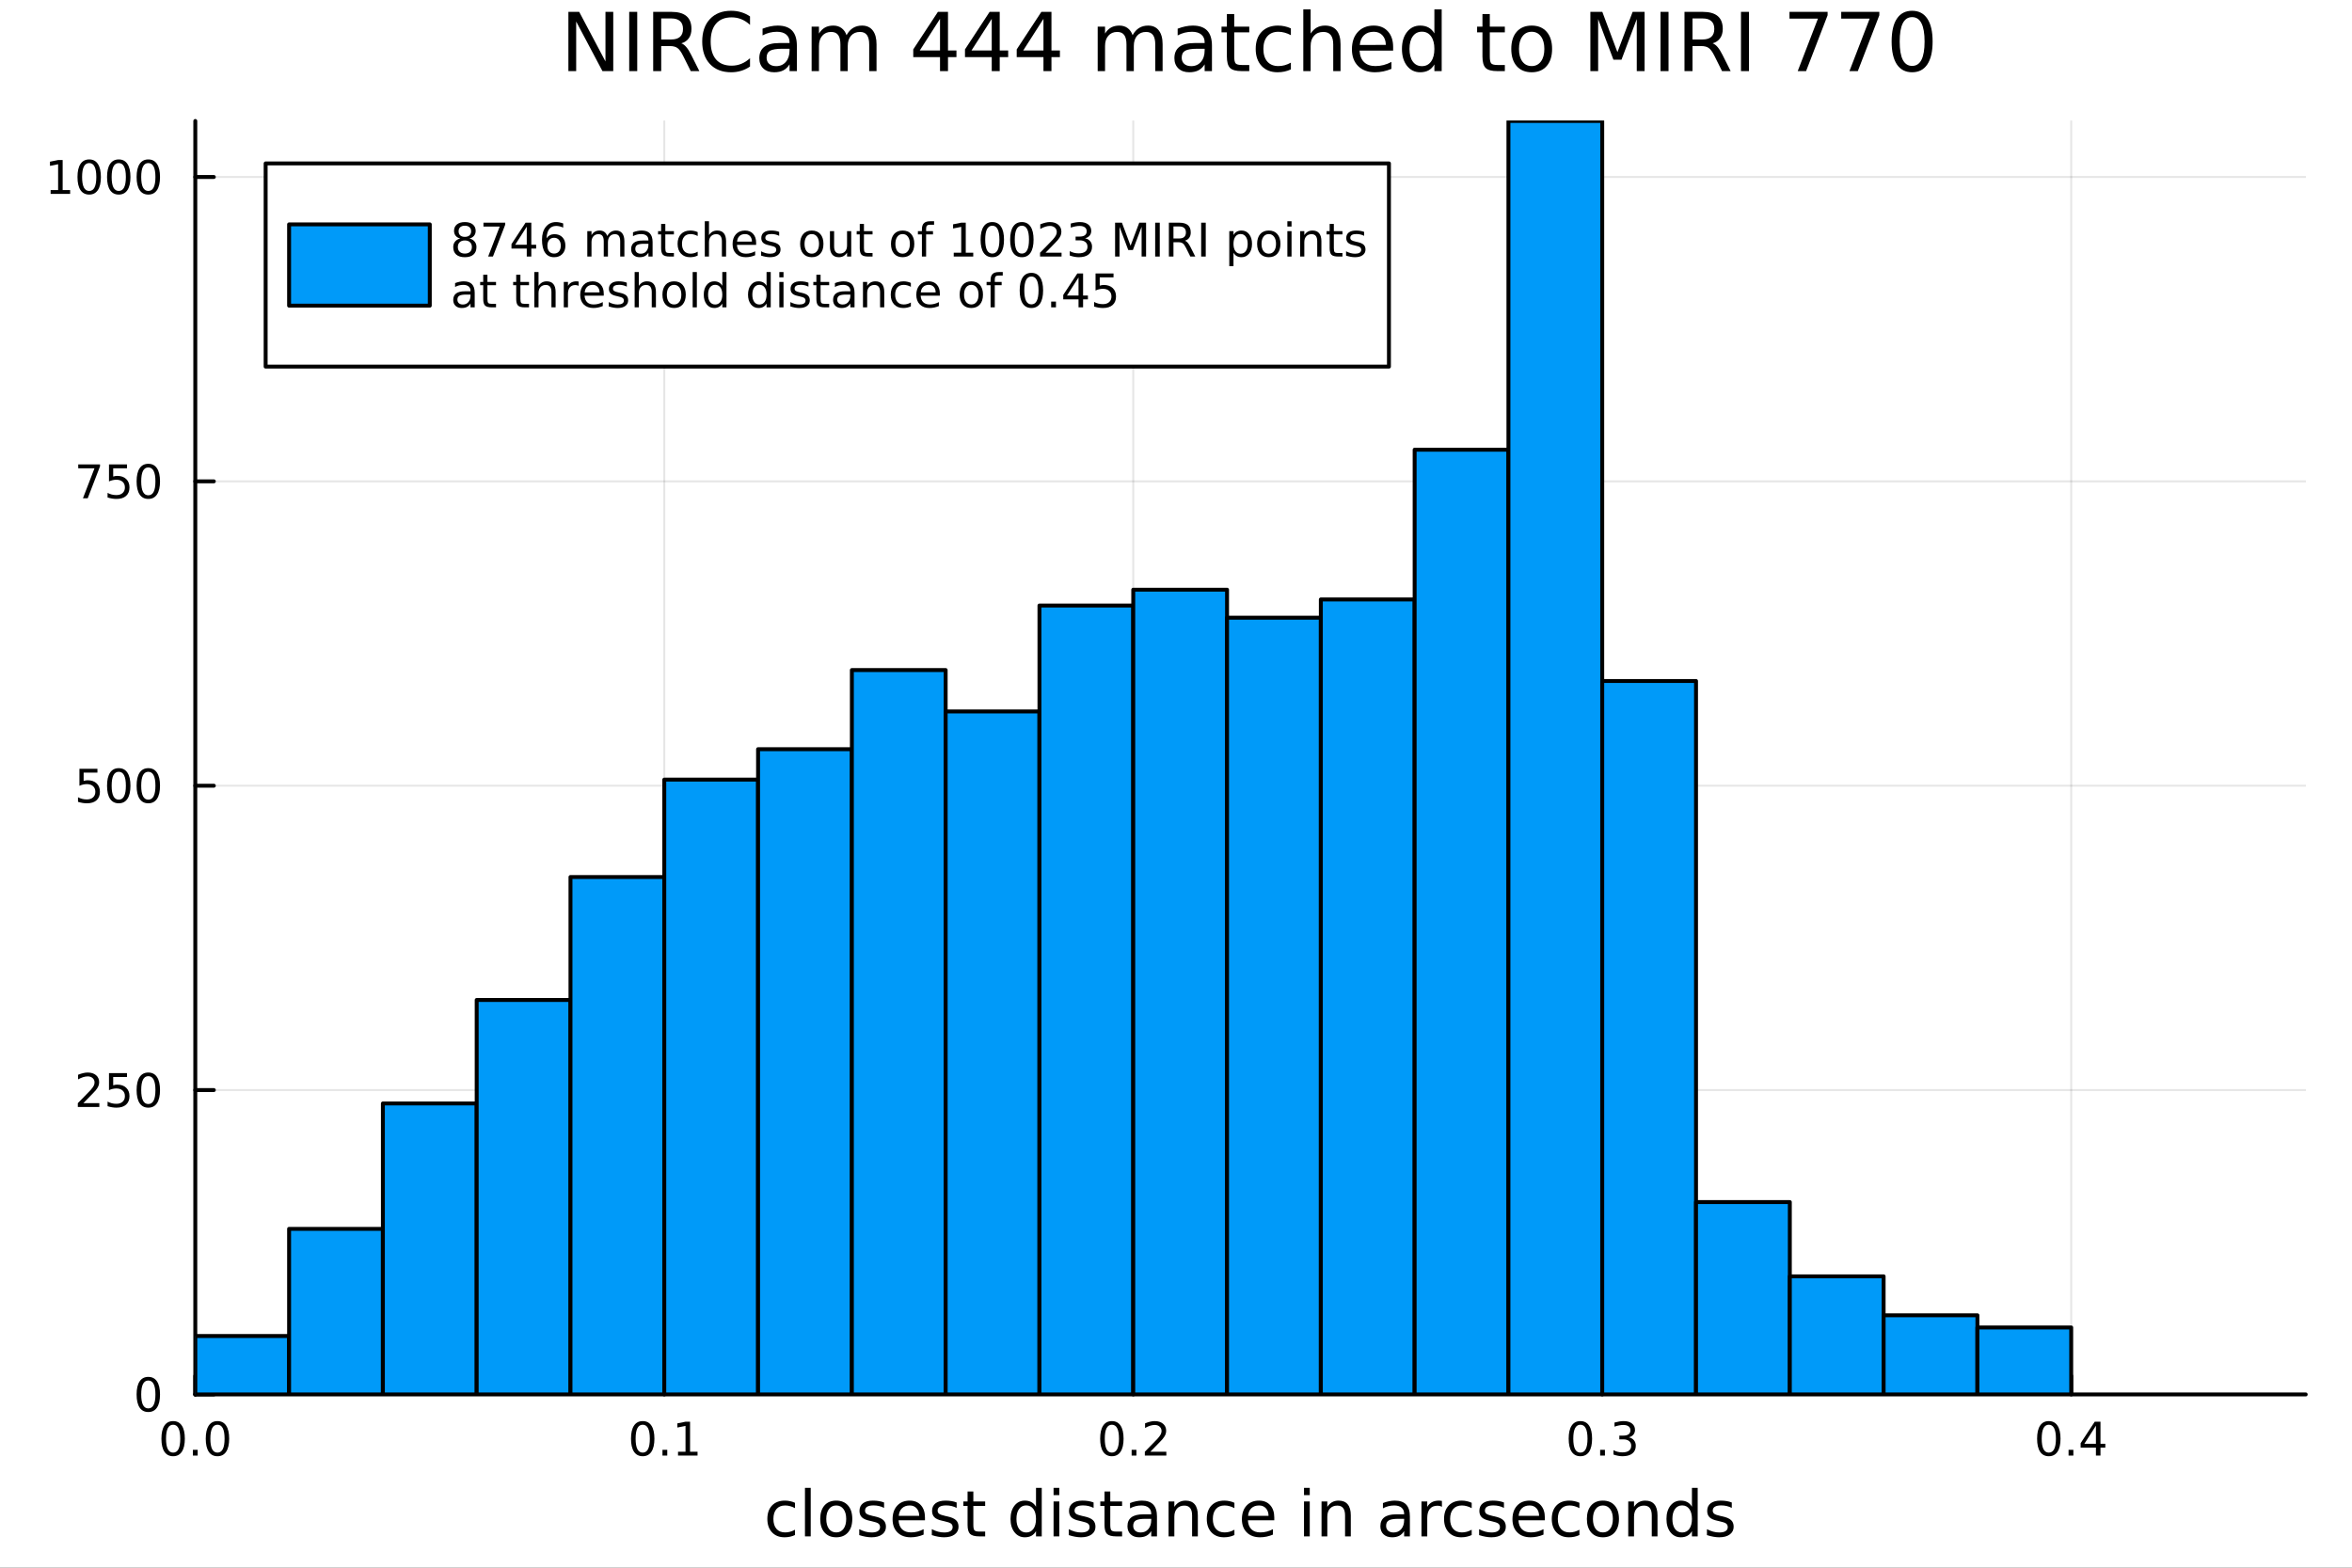 <svg xmlns="http://www.w3.org/2000/svg" xmlns:xlink="http://www.w3.org/1999/xlink" width="600" height="400" viewBox="0 0 2400 1600">
<rect x="0" y="0" width="2400" height="1600" fill="#333333" stroke="none"/>
<defs>
  <clipPath id="clip940">
    <rect x="0" y="0" width="2400" height="1600"></rect>
  </clipPath>
</defs>
<path clip-path="url(#clip940)" d="M0 1600 L2400 1600 L2400 0 L0 0  Z" fill="#ffffff" fill-rule="evenodd" fill-opacity="1"></path>
<defs>
  <clipPath id="clip941">
    <rect x="480" y="0" width="1681" height="1600"></rect>
  </clipPath>
</defs>
<path clip-path="url(#clip940)" d="M199.283 1423.18 L2352.76 1423.18 L2352.76 123.472 L199.283 123.472  Z" fill="#ffffff" fill-rule="evenodd" fill-opacity="1"></path>
<defs>
  <clipPath id="clip942">
    <rect x="199" y="123" width="2154" height="1301"></rect>
  </clipPath>
</defs>
<polyline clip-path="url(#clip942)" style="stroke:#000000; stroke-linecap:round; stroke-linejoin:round; stroke-width:2; stroke-opacity:0.1; fill:none" points="199.283,1423.18 199.283,123.472 "></polyline>
<polyline clip-path="url(#clip942)" style="stroke:#000000; stroke-linecap:round; stroke-linejoin:round; stroke-width:2; stroke-opacity:0.1; fill:none" points="677.833,1423.18 677.833,123.472 "></polyline>
<polyline clip-path="url(#clip942)" style="stroke:#000000; stroke-linecap:round; stroke-linejoin:round; stroke-width:2; stroke-opacity:0.1; fill:none" points="1156.38,1423.18 1156.38,123.472 "></polyline>
<polyline clip-path="url(#clip942)" style="stroke:#000000; stroke-linecap:round; stroke-linejoin:round; stroke-width:2; stroke-opacity:0.1; fill:none" points="1634.93,1423.18 1634.93,123.472 "></polyline>
<polyline clip-path="url(#clip942)" style="stroke:#000000; stroke-linecap:round; stroke-linejoin:round; stroke-width:2; stroke-opacity:0.1; fill:none" points="2113.48,1423.18 2113.48,123.472 "></polyline>
<polyline clip-path="url(#clip942)" style="stroke:#000000; stroke-linecap:round; stroke-linejoin:round; stroke-width:2; stroke-opacity:0.1; fill:none" points="199.283,1423.18 2352.76,1423.18 "></polyline>
<polyline clip-path="url(#clip942)" style="stroke:#000000; stroke-linecap:round; stroke-linejoin:round; stroke-width:2; stroke-opacity:0.1; fill:none" points="199.283,1112.54 2352.76,1112.54 "></polyline>
<polyline clip-path="url(#clip942)" style="stroke:#000000; stroke-linecap:round; stroke-linejoin:round; stroke-width:2; stroke-opacity:0.1; fill:none" points="199.283,801.905 2352.76,801.905 "></polyline>
<polyline clip-path="url(#clip942)" style="stroke:#000000; stroke-linecap:round; stroke-linejoin:round; stroke-width:2; stroke-opacity:0.1; fill:none" points="199.283,491.267 2352.76,491.267 "></polyline>
<polyline clip-path="url(#clip942)" style="stroke:#000000; stroke-linecap:round; stroke-linejoin:round; stroke-width:2; stroke-opacity:0.1; fill:none" points="199.283,180.629 2352.76,180.629 "></polyline>
<polyline clip-path="url(#clip940)" style="stroke:#000000; stroke-linecap:round; stroke-linejoin:round; stroke-width:4; stroke-opacity:1; fill:none" points="199.283,1423.18 2352.76,1423.18 "></polyline>
<polyline clip-path="url(#clip940)" style="stroke:#000000; stroke-linecap:round; stroke-linejoin:round; stroke-width:4; stroke-opacity:1; fill:none" points="199.283,1423.18 199.283,1404.28 "></polyline>
<polyline clip-path="url(#clip940)" style="stroke:#000000; stroke-linecap:round; stroke-linejoin:round; stroke-width:4; stroke-opacity:1; fill:none" points="677.833,1423.18 677.833,1404.28 "></polyline>
<polyline clip-path="url(#clip940)" style="stroke:#000000; stroke-linecap:round; stroke-linejoin:round; stroke-width:4; stroke-opacity:1; fill:none" points="1156.38,1423.18 1156.38,1404.28 "></polyline>
<polyline clip-path="url(#clip940)" style="stroke:#000000; stroke-linecap:round; stroke-linejoin:round; stroke-width:4; stroke-opacity:1; fill:none" points="1634.93,1423.18 1634.93,1404.28 "></polyline>
<polyline clip-path="url(#clip940)" style="stroke:#000000; stroke-linecap:round; stroke-linejoin:round; stroke-width:4; stroke-opacity:1; fill:none" points="2113.48,1423.18 2113.48,1404.28 "></polyline>
<path clip-path="url(#clip940)" d="M176.668 1454.1 Q173.056 1454.1 171.228 1457.66 Q169.422 1461.2 169.422 1468.33 Q169.422 1475.44 171.228 1479.01 Q173.056 1482.55 176.668 1482.55 Q180.302 1482.55 182.107 1479.01 Q183.936 1475.44 183.936 1468.33 Q183.936 1461.2 182.107 1457.66 Q180.302 1454.1 176.668 1454.1 M176.668 1450.39 Q182.478 1450.39 185.533 1455 Q188.612 1459.58 188.612 1468.33 Q188.612 1477.06 185.533 1481.67 Q182.478 1486.25 176.668 1486.25 Q170.857 1486.25 167.779 1481.67 Q164.723 1477.06 164.723 1468.33 Q164.723 1459.58 167.779 1455 Q170.857 1450.39 176.668 1450.39 Z" fill="#000000" fill-rule="nonzero" fill-opacity="1"></path><path clip-path="url(#clip940)" d="M196.83 1479.7 L201.714 1479.7 L201.714 1485.58 L196.83 1485.58 L196.83 1479.7 Z" fill="#000000" fill-rule="nonzero" fill-opacity="1"></path><path clip-path="url(#clip940)" d="M221.899 1454.1 Q218.288 1454.1 216.459 1457.66 Q214.653 1461.2 214.653 1468.33 Q214.653 1475.44 216.459 1479.01 Q218.288 1482.55 221.899 1482.55 Q225.533 1482.55 227.339 1479.01 Q229.167 1475.44 229.167 1468.33 Q229.167 1461.2 227.339 1457.66 Q225.533 1454.1 221.899 1454.1 M221.899 1450.39 Q227.709 1450.39 230.765 1455 Q233.843 1459.58 233.843 1468.33 Q233.843 1477.06 230.765 1481.67 Q227.709 1486.25 221.899 1486.25 Q216.089 1486.25 213.01 1481.67 Q209.954 1477.06 209.954 1468.33 Q209.954 1459.58 213.01 1455 Q216.089 1450.39 221.899 1450.39 Z" fill="#000000" fill-rule="nonzero" fill-opacity="1"></path><path clip-path="url(#clip940)" d="M655.83 1454.1 Q652.219 1454.1 650.391 1457.66 Q648.585 1461.2 648.585 1468.33 Q648.585 1475.44 650.391 1479.01 Q652.219 1482.55 655.83 1482.55 Q659.465 1482.55 661.27 1479.01 Q663.099 1475.44 663.099 1468.33 Q663.099 1461.2 661.27 1457.66 Q659.465 1454.1 655.83 1454.1 M655.83 1450.39 Q661.641 1450.39 664.696 1455 Q667.775 1459.58 667.775 1468.33 Q667.775 1477.06 664.696 1481.67 Q661.641 1486.25 655.83 1486.25 Q650.02 1486.25 646.942 1481.67 Q643.886 1477.06 643.886 1468.33 Q643.886 1459.58 646.942 1455 Q650.02 1450.39 655.83 1450.39 Z" fill="#000000" fill-rule="nonzero" fill-opacity="1"></path><path clip-path="url(#clip940)" d="M675.992 1479.7 L680.877 1479.7 L680.877 1485.58 L675.992 1485.58 L675.992 1479.7 Z" fill="#000000" fill-rule="nonzero" fill-opacity="1"></path><path clip-path="url(#clip940)" d="M691.872 1481.64 L699.511 1481.64 L699.511 1455.28 L691.201 1456.95 L691.201 1452.69 L699.465 1451.02 L704.14 1451.02 L704.14 1481.64 L711.779 1481.64 L711.779 1485.58 L691.872 1485.58 L691.872 1481.64 Z" fill="#000000" fill-rule="nonzero" fill-opacity="1"></path><path clip-path="url(#clip940)" d="M1134.57 1454.1 Q1130.95 1454.1 1129.13 1457.66 Q1127.32 1461.2 1127.32 1468.33 Q1127.32 1475.44 1129.13 1479.01 Q1130.95 1482.55 1134.57 1482.55 Q1138.2 1482.55 1140 1479.01 Q1141.83 1475.44 1141.83 1468.33 Q1141.83 1461.2 1140 1457.66 Q1138.2 1454.1 1134.57 1454.1 M1134.57 1450.39 Q1140.38 1450.39 1143.43 1455 Q1146.51 1459.58 1146.51 1468.33 Q1146.51 1477.06 1143.43 1481.67 Q1140.38 1486.25 1134.57 1486.25 Q1128.76 1486.25 1125.68 1481.67 Q1122.62 1477.06 1122.62 1468.33 Q1122.62 1459.58 1125.68 1455 Q1128.76 1450.39 1134.57 1450.39 Z" fill="#000000" fill-rule="nonzero" fill-opacity="1"></path><path clip-path="url(#clip940)" d="M1154.73 1479.7 L1159.61 1479.7 L1159.61 1485.58 L1154.73 1485.58 L1154.73 1479.7 Z" fill="#000000" fill-rule="nonzero" fill-opacity="1"></path><path clip-path="url(#clip940)" d="M1173.82 1481.64 L1190.14 1481.64 L1190.14 1485.58 L1168.2 1485.58 L1168.2 1481.64 Q1170.86 1478.89 1175.44 1474.26 Q1180.05 1469.61 1181.23 1468.27 Q1183.48 1465.74 1184.36 1464.01 Q1185.26 1462.25 1185.26 1460.56 Q1185.26 1457.8 1183.31 1456.07 Q1181.39 1454.33 1178.29 1454.33 Q1176.09 1454.33 1173.64 1455.09 Q1171.21 1455.86 1168.43 1457.41 L1168.43 1452.69 Q1171.25 1451.55 1173.71 1450.97 Q1176.16 1450.39 1178.2 1450.39 Q1183.57 1450.39 1186.76 1453.08 Q1189.96 1455.77 1189.96 1460.26 Q1189.96 1462.39 1189.15 1464.31 Q1188.36 1466.2 1186.25 1468.8 Q1185.68 1469.47 1182.57 1472.69 Q1179.47 1475.88 1173.82 1481.64 Z" fill="#000000" fill-rule="nonzero" fill-opacity="1"></path><path clip-path="url(#clip940)" d="M1612.64 1454.1 Q1609.03 1454.1 1607.2 1457.66 Q1605.39 1461.2 1605.39 1468.33 Q1605.39 1475.44 1607.2 1479.01 Q1609.03 1482.55 1612.64 1482.55 Q1616.27 1482.55 1618.08 1479.01 Q1619.91 1475.44 1619.91 1468.33 Q1619.91 1461.2 1618.08 1457.66 Q1616.27 1454.1 1612.64 1454.1 M1612.64 1450.39 Q1618.45 1450.39 1621.51 1455 Q1624.58 1459.58 1624.58 1468.33 Q1624.58 1477.06 1621.51 1481.67 Q1618.45 1486.25 1612.64 1486.25 Q1606.83 1486.25 1603.75 1481.67 Q1600.7 1477.06 1600.7 1468.33 Q1600.7 1459.58 1603.75 1455 Q1606.83 1450.39 1612.64 1450.39 Z" fill="#000000" fill-rule="nonzero" fill-opacity="1"></path><path clip-path="url(#clip940)" d="M1632.8 1479.7 L1637.69 1479.7 L1637.69 1485.58 L1632.8 1485.58 L1632.8 1479.7 Z" fill="#000000" fill-rule="nonzero" fill-opacity="1"></path><path clip-path="url(#clip940)" d="M1662.04 1466.95 Q1665.39 1467.66 1667.27 1469.93 Q1669.17 1472.2 1669.17 1475.53 Q1669.17 1480.65 1665.65 1483.45 Q1662.13 1486.25 1655.65 1486.25 Q1653.47 1486.25 1651.16 1485.81 Q1648.87 1485.39 1646.41 1484.54 L1646.41 1480.02 Q1648.36 1481.16 1650.67 1481.74 Q1652.99 1482.32 1655.51 1482.32 Q1659.91 1482.32 1662.2 1480.58 Q1664.51 1478.84 1664.51 1475.53 Q1664.51 1472.48 1662.36 1470.77 Q1660.23 1469.03 1656.41 1469.03 L1652.39 1469.03 L1652.39 1465.19 L1656.6 1465.19 Q1660.05 1465.19 1661.88 1463.82 Q1663.7 1462.43 1663.7 1459.84 Q1663.7 1457.18 1661.81 1455.77 Q1659.93 1454.33 1656.41 1454.33 Q1654.49 1454.33 1652.29 1454.75 Q1650.09 1455.16 1647.45 1456.04 L1647.45 1451.88 Q1650.12 1451.14 1652.43 1450.77 Q1654.77 1450.39 1656.83 1450.39 Q1662.15 1450.39 1665.26 1452.83 Q1668.36 1455.23 1668.36 1459.35 Q1668.36 1462.22 1666.71 1464.21 Q1665.07 1466.18 1662.04 1466.95 Z" fill="#000000" fill-rule="nonzero" fill-opacity="1"></path><path clip-path="url(#clip940)" d="M2090.62 1454.1 Q2087.01 1454.1 2085.18 1457.66 Q2083.38 1461.2 2083.38 1468.33 Q2083.38 1475.44 2085.18 1479.01 Q2087.01 1482.55 2090.62 1482.55 Q2094.26 1482.55 2096.06 1479.01 Q2097.89 1475.44 2097.89 1468.33 Q2097.89 1461.2 2096.06 1457.66 Q2094.26 1454.1 2090.62 1454.1 M2090.62 1450.39 Q2096.43 1450.39 2099.49 1455 Q2102.57 1459.58 2102.57 1468.33 Q2102.57 1477.06 2099.49 1481.67 Q2096.43 1486.25 2090.62 1486.25 Q2084.81 1486.25 2081.73 1481.67 Q2078.68 1477.06 2078.68 1468.33 Q2078.68 1459.58 2081.73 1455 Q2084.81 1450.39 2090.62 1450.39 Z" fill="#000000" fill-rule="nonzero" fill-opacity="1"></path><path clip-path="url(#clip940)" d="M2110.78 1479.7 L2115.67 1479.7 L2115.67 1485.58 L2110.78 1485.58 L2110.78 1479.7 Z" fill="#000000" fill-rule="nonzero" fill-opacity="1"></path><path clip-path="url(#clip940)" d="M2138.7 1455.09 L2126.9 1473.54 L2138.7 1473.54 L2138.7 1455.09 M2137.47 1451.02 L2143.35 1451.02 L2143.35 1473.54 L2148.28 1473.54 L2148.28 1477.43 L2143.35 1477.43 L2143.35 1485.58 L2138.7 1485.58 L2138.7 1477.43 L2123.1 1477.43 L2123.1 1472.92 L2137.47 1451.02 Z" fill="#000000" fill-rule="nonzero" fill-opacity="1"></path><path clip-path="url(#clip940)" d="M811.212 1533.76 L811.212 1539.24 Q808.729 1537.87 806.214 1537.2 Q803.732 1536.5 801.186 1536.5 Q795.488 1536.5 792.337 1540.13 Q789.186 1543.73 789.186 1550.25 Q789.186 1556.78 792.337 1560.4 Q795.488 1564 801.186 1564 Q803.732 1564 806.214 1563.33 Q808.729 1562.63 811.212 1561.26 L811.212 1566.68 Q808.761 1567.82 806.119 1568.39 Q803.509 1568.97 800.549 1568.97 Q792.496 1568.97 787.754 1563.91 Q783.011 1558.85 783.011 1550.25 Q783.011 1541.53 787.786 1536.53 Q792.592 1531.54 800.931 1531.54 Q803.636 1531.54 806.214 1532.11 Q808.793 1532.65 811.212 1533.76 Z" fill="#000000" fill-rule="nonzero" fill-opacity="1"></path><path clip-path="url(#clip940)" d="M821.397 1518.52 L827.253 1518.52 L827.253 1568.04 L821.397 1568.04 L821.397 1518.52 Z" fill="#000000" fill-rule="nonzero" fill-opacity="1"></path><path clip-path="url(#clip940)" d="M853.321 1536.5 Q848.61 1536.5 845.873 1540.19 Q843.136 1543.85 843.136 1550.25 Q843.136 1556.65 845.841 1560.34 Q848.578 1564 853.321 1564 Q858 1564 860.737 1560.31 Q863.474 1556.62 863.474 1550.25 Q863.474 1543.92 860.737 1540.23 Q858 1536.5 853.321 1536.5 M853.321 1531.54 Q860.96 1531.54 865.32 1536.5 Q869.681 1541.47 869.681 1550.25 Q869.681 1559 865.32 1564 Q860.96 1568.97 853.321 1568.97 Q845.65 1568.97 841.29 1564 Q836.961 1559 836.961 1550.25 Q836.961 1541.47 841.29 1536.5 Q845.65 1531.54 853.321 1531.54 Z" fill="#000000" fill-rule="nonzero" fill-opacity="1"></path><path clip-path="url(#clip940)" d="M902.114 1533.45 L902.114 1538.98 Q899.631 1537.71 896.958 1537.07 Q894.284 1536.44 891.419 1536.44 Q887.059 1536.44 884.863 1537.77 Q882.698 1539.11 882.698 1541.79 Q882.698 1543.82 884.258 1545 Q885.818 1546.15 890.528 1547.2 L892.533 1547.64 Q898.772 1548.98 901.382 1551.43 Q904.024 1553.85 904.024 1558.21 Q904.024 1563.17 900.077 1566.07 Q896.162 1568.97 889.287 1568.97 Q886.422 1568.97 883.303 1568.39 Q880.216 1567.85 876.778 1566.74 L876.778 1560.69 Q880.025 1562.38 883.176 1563.24 Q886.327 1564.07 889.414 1564.07 Q893.552 1564.07 895.78 1562.66 Q898.008 1561.23 898.008 1558.65 Q898.008 1556.27 896.385 1554.99 Q894.793 1553.72 889.351 1552.54 L887.314 1552.07 Q881.871 1550.92 879.452 1548.56 Q877.033 1546.18 877.033 1542.04 Q877.033 1537.01 880.598 1534.27 Q884.163 1531.54 890.719 1531.54 Q893.966 1531.54 896.83 1532.01 Q899.695 1532.49 902.114 1533.45 Z" fill="#000000" fill-rule="nonzero" fill-opacity="1"></path><path clip-path="url(#clip940)" d="M943.841 1548.76 L943.841 1551.62 L916.914 1551.62 Q917.296 1557.67 920.543 1560.85 Q923.821 1564 929.646 1564 Q933.019 1564 936.17 1563.17 Q939.353 1562.35 942.472 1560.69 L942.472 1566.23 Q939.321 1567.57 936.011 1568.27 Q932.701 1568.97 929.295 1568.97 Q920.765 1568.97 915.768 1564 Q910.803 1559.04 910.803 1550.57 Q910.803 1541.82 915.514 1536.69 Q920.256 1531.54 928.277 1531.54 Q935.47 1531.54 939.64 1536.18 Q943.841 1540.8 943.841 1548.76 M937.985 1547.04 Q937.921 1542.23 935.279 1539.37 Q932.669 1536.5 928.341 1536.5 Q923.439 1536.5 920.479 1539.27 Q917.551 1542.04 917.105 1547.07 L937.985 1547.04 Z" fill="#000000" fill-rule="nonzero" fill-opacity="1"></path><path clip-path="url(#clip940)" d="M976.179 1533.45 L976.179 1538.98 Q973.696 1537.71 971.023 1537.07 Q968.349 1536.44 965.484 1536.44 Q961.124 1536.44 958.928 1537.77 Q956.763 1539.11 956.763 1541.79 Q956.763 1543.82 958.323 1545 Q959.883 1546.15 964.593 1547.2 L966.598 1547.64 Q972.837 1548.98 975.447 1551.43 Q978.089 1553.85 978.089 1558.21 Q978.089 1563.17 974.142 1566.07 Q970.227 1568.97 963.352 1568.97 Q960.487 1568.97 957.368 1568.39 Q954.281 1567.85 950.843 1566.74 L950.843 1560.69 Q954.09 1562.38 957.241 1563.24 Q960.392 1564.07 963.479 1564.07 Q967.617 1564.07 969.845 1562.66 Q972.073 1561.23 972.073 1558.65 Q972.073 1556.27 970.45 1554.99 Q968.858 1553.72 963.416 1552.54 L961.379 1552.07 Q955.936 1550.92 953.517 1548.56 Q951.098 1546.18 951.098 1542.04 Q951.098 1537.01 954.663 1534.27 Q958.228 1531.54 964.784 1531.54 Q968.031 1531.54 970.895 1532.01 Q973.76 1532.49 976.179 1533.45 Z" fill="#000000" fill-rule="nonzero" fill-opacity="1"></path><path clip-path="url(#clip940)" d="M993.207 1522.27 L993.207 1532.4 L1005.27 1532.4 L1005.27 1536.95 L993.207 1536.95 L993.207 1556.3 Q993.207 1560.66 994.385 1561.9 Q995.594 1563.14 999.255 1563.14 L1005.27 1563.14 L1005.27 1568.04 L999.255 1568.04 Q992.475 1568.04 989.897 1565.53 Q987.319 1562.98 987.319 1556.3 L987.319 1536.95 L983.022 1536.95 L983.022 1532.4 L987.319 1532.4 L987.319 1522.27 L993.207 1522.27 Z" fill="#000000" fill-rule="nonzero" fill-opacity="1"></path><path clip-path="url(#clip940)" d="M1057.15 1537.81 L1057.15 1518.52 L1063.01 1518.52 L1063.01 1568.04 L1057.15 1568.04 L1057.15 1562.7 Q1055.3 1565.88 1052.47 1567.44 Q1049.67 1568.97 1045.72 1568.97 Q1039.26 1568.97 1035.19 1563.81 Q1031.15 1558.65 1031.15 1550.25 Q1031.15 1541.85 1035.19 1536.69 Q1039.26 1531.54 1045.72 1531.54 Q1049.67 1531.54 1052.47 1533.1 Q1055.3 1534.62 1057.15 1537.81 M1037.19 1550.25 Q1037.19 1556.71 1039.84 1560.4 Q1042.51 1564.07 1047.16 1564.07 Q1051.8 1564.07 1054.48 1560.4 Q1057.15 1556.71 1057.15 1550.25 Q1057.15 1543.79 1054.48 1540.13 Q1051.8 1536.44 1047.16 1536.44 Q1042.51 1536.44 1039.84 1540.13 Q1037.19 1543.79 1037.19 1550.25 Z" fill="#000000" fill-rule="nonzero" fill-opacity="1"></path><path clip-path="url(#clip940)" d="M1075.07 1532.4 L1080.93 1532.4 L1080.93 1568.04 L1075.07 1568.04 L1075.07 1532.4 M1075.07 1518.52 L1080.93 1518.52 L1080.93 1525.93 L1075.07 1525.93 L1075.07 1518.52 Z" fill="#000000" fill-rule="nonzero" fill-opacity="1"></path><path clip-path="url(#clip940)" d="M1115.91 1533.45 L1115.91 1538.98 Q1113.42 1537.71 1110.75 1537.07 Q1108.08 1536.44 1105.21 1536.44 Q1100.85 1536.44 1098.66 1537.77 Q1096.49 1539.11 1096.49 1541.79 Q1096.49 1543.82 1098.05 1545 Q1099.61 1546.15 1104.32 1547.2 L1106.33 1547.64 Q1112.56 1548.98 1115.17 1551.43 Q1117.82 1553.85 1117.82 1558.21 Q1117.82 1563.17 1113.87 1566.07 Q1109.95 1568.97 1103.08 1568.97 Q1100.21 1568.97 1097.1 1568.39 Q1094.01 1567.85 1090.57 1566.74 L1090.57 1560.69 Q1093.82 1562.38 1096.97 1563.24 Q1100.12 1564.07 1103.21 1564.07 Q1107.34 1564.07 1109.57 1562.66 Q1111.8 1561.23 1111.8 1558.65 Q1111.8 1556.27 1110.18 1554.99 Q1108.59 1553.72 1103.14 1552.54 L1101.11 1552.07 Q1095.66 1550.92 1093.24 1548.56 Q1090.83 1546.18 1090.83 1542.04 Q1090.83 1537.01 1094.39 1534.27 Q1097.95 1531.54 1104.51 1531.54 Q1107.76 1531.54 1110.62 1532.01 Q1113.49 1532.49 1115.91 1533.45 Z" fill="#000000" fill-rule="nonzero" fill-opacity="1"></path><path clip-path="url(#clip940)" d="M1132.93 1522.27 L1132.93 1532.4 L1145 1532.4 L1145 1536.95 L1132.93 1536.95 L1132.93 1556.3 Q1132.93 1560.66 1134.11 1561.9 Q1135.32 1563.14 1138.98 1563.14 L1145 1563.14 L1145 1568.04 L1138.98 1568.04 Q1132.2 1568.04 1129.62 1565.53 Q1127.05 1562.98 1127.05 1556.3 L1127.05 1536.95 L1122.75 1536.95 L1122.75 1532.4 L1127.05 1532.4 L1127.05 1522.27 L1132.93 1522.27 Z" fill="#000000" fill-rule="nonzero" fill-opacity="1"></path><path clip-path="url(#clip940)" d="M1168.9 1550.12 Q1161.8 1550.12 1159.07 1551.75 Q1156.33 1553.37 1156.33 1557.29 Q1156.33 1560.4 1158.37 1562.25 Q1160.43 1564.07 1163.97 1564.07 Q1168.84 1564.07 1171.77 1560.63 Q1174.73 1557.16 1174.73 1551.43 L1174.73 1550.12 L1168.9 1550.12 M1180.58 1547.71 L1180.58 1568.04 L1174.73 1568.04 L1174.73 1562.63 Q1172.72 1565.88 1169.73 1567.44 Q1166.74 1568.97 1162.41 1568.97 Q1156.93 1568.97 1153.69 1565.91 Q1150.47 1562.82 1150.47 1557.67 Q1150.47 1551.65 1154.48 1548.6 Q1158.52 1545.54 1166.51 1545.54 L1174.73 1545.54 L1174.73 1544.97 Q1174.73 1540.93 1172.05 1538.73 Q1169.41 1536.5 1164.6 1536.5 Q1161.55 1536.5 1158.65 1537.23 Q1155.76 1537.97 1153.08 1539.43 L1153.08 1534.02 Q1156.3 1532.78 1159.32 1532.17 Q1162.34 1531.54 1165.21 1531.54 Q1172.94 1531.54 1176.76 1535.55 Q1180.58 1539.56 1180.58 1547.71 Z" fill="#000000" fill-rule="nonzero" fill-opacity="1"></path><path clip-path="url(#clip940)" d="M1222.28 1546.53 L1222.28 1568.04 L1216.42 1568.04 L1216.42 1546.72 Q1216.42 1541.66 1214.45 1539.14 Q1212.47 1536.63 1208.53 1536.63 Q1203.78 1536.63 1201.05 1539.65 Q1198.31 1542.68 1198.31 1547.9 L1198.31 1568.04 L1192.42 1568.04 L1192.42 1532.4 L1198.31 1532.4 L1198.31 1537.93 Q1200.41 1534.72 1203.24 1533.13 Q1206.11 1531.54 1209.83 1531.54 Q1215.98 1531.54 1219.13 1535.36 Q1222.28 1539.14 1222.28 1546.53 Z" fill="#000000" fill-rule="nonzero" fill-opacity="1"></path><path clip-path="url(#clip940)" d="M1259.61 1533.76 L1259.61 1539.24 Q1257.13 1537.87 1254.61 1537.2 Q1252.13 1536.5 1249.59 1536.5 Q1243.89 1536.5 1240.74 1540.13 Q1237.59 1543.73 1237.59 1550.25 Q1237.59 1556.78 1240.74 1560.4 Q1243.89 1564 1249.59 1564 Q1252.13 1564 1254.61 1563.33 Q1257.13 1562.63 1259.61 1561.26 L1259.61 1566.68 Q1257.16 1567.82 1254.52 1568.39 Q1251.91 1568.97 1248.95 1568.97 Q1240.9 1568.97 1236.15 1563.91 Q1231.41 1558.85 1231.41 1550.25 Q1231.41 1541.53 1236.19 1536.53 Q1240.99 1531.54 1249.33 1531.54 Q1252.04 1531.54 1254.61 1532.11 Q1257.19 1532.65 1259.61 1533.76 Z" fill="#000000" fill-rule="nonzero" fill-opacity="1"></path><path clip-path="url(#clip940)" d="M1300.29 1548.76 L1300.29 1551.62 L1273.36 1551.62 Q1273.74 1557.67 1276.99 1560.85 Q1280.27 1564 1286.09 1564 Q1289.47 1564 1292.62 1563.17 Q1295.8 1562.35 1298.92 1560.69 L1298.92 1566.23 Q1295.77 1567.57 1292.46 1568.27 Q1289.15 1568.97 1285.74 1568.97 Q1277.21 1568.97 1272.22 1564 Q1267.25 1559.04 1267.25 1550.57 Q1267.25 1541.82 1271.96 1536.69 Q1276.7 1531.54 1284.72 1531.54 Q1291.92 1531.54 1296.09 1536.18 Q1300.29 1540.8 1300.29 1548.76 M1294.43 1547.04 Q1294.37 1542.23 1291.73 1539.37 Q1289.12 1536.5 1284.79 1536.5 Q1279.89 1536.5 1276.93 1539.27 Q1274 1542.04 1273.55 1547.07 L1294.43 1547.04 Z" fill="#000000" fill-rule="nonzero" fill-opacity="1"></path><path clip-path="url(#clip940)" d="M1330.62 1532.4 L1336.48 1532.4 L1336.48 1568.04 L1330.62 1568.04 L1330.62 1532.4 M1330.62 1518.52 L1336.48 1518.52 L1336.48 1525.93 L1330.62 1525.93 L1330.62 1518.52 Z" fill="#000000" fill-rule="nonzero" fill-opacity="1"></path><path clip-path="url(#clip940)" d="M1378.36 1546.53 L1378.36 1568.04 L1372.51 1568.04 L1372.51 1546.72 Q1372.51 1541.66 1370.53 1539.14 Q1368.56 1536.63 1364.61 1536.63 Q1359.87 1536.63 1357.13 1539.65 Q1354.4 1542.68 1354.4 1547.9 L1354.4 1568.04 L1348.51 1568.04 L1348.51 1532.4 L1354.4 1532.4 L1354.4 1537.93 Q1356.5 1534.72 1359.33 1533.13 Q1362.2 1531.54 1365.92 1531.54 Q1372.06 1531.54 1375.21 1535.36 Q1378.36 1539.14 1378.36 1546.53 Z" fill="#000000" fill-rule="nonzero" fill-opacity="1"></path><path clip-path="url(#clip940)" d="M1426.97 1550.12 Q1419.87 1550.12 1417.13 1551.75 Q1414.39 1553.37 1414.39 1557.29 Q1414.39 1560.4 1416.43 1562.25 Q1418.5 1564.07 1422.03 1564.07 Q1426.9 1564.07 1429.83 1560.63 Q1432.79 1557.16 1432.79 1551.43 L1432.79 1550.12 L1426.97 1550.12 M1438.65 1547.71 L1438.65 1568.04 L1432.79 1568.04 L1432.79 1562.63 Q1430.79 1565.88 1427.79 1567.44 Q1424.8 1568.97 1420.47 1568.97 Q1415 1568.97 1411.75 1565.91 Q1408.54 1562.82 1408.54 1557.67 Q1408.54 1551.65 1412.55 1548.6 Q1416.59 1545.54 1424.58 1545.54 L1432.79 1545.54 L1432.79 1544.97 Q1432.79 1540.93 1430.12 1538.73 Q1427.48 1536.5 1422.67 1536.5 Q1419.61 1536.5 1416.72 1537.23 Q1413.82 1537.97 1411.15 1539.43 L1411.15 1534.02 Q1414.36 1532.78 1417.39 1532.17 Q1420.41 1531.54 1423.27 1531.54 Q1431.01 1531.54 1434.83 1535.55 Q1438.65 1539.56 1438.65 1547.71 Z" fill="#000000" fill-rule="nonzero" fill-opacity="1"></path><path clip-path="url(#clip940)" d="M1471.37 1537.87 Q1470.38 1537.3 1469.2 1537.04 Q1468.06 1536.76 1466.66 1536.76 Q1461.69 1536.76 1459.02 1540 Q1456.38 1543.22 1456.38 1549.27 L1456.38 1568.04 L1450.49 1568.04 L1450.49 1532.4 L1456.38 1532.4 L1456.38 1537.93 Q1458.22 1534.69 1461.18 1533.13 Q1464.14 1531.54 1468.38 1531.54 Q1468.98 1531.54 1469.71 1531.63 Q1470.44 1531.7 1471.34 1531.85 L1471.37 1537.87 Z" fill="#000000" fill-rule="nonzero" fill-opacity="1"></path><path clip-path="url(#clip940)" d="M1501.73 1533.76 L1501.73 1539.24 Q1499.25 1537.87 1496.73 1537.2 Q1494.25 1536.5 1491.71 1536.5 Q1486.01 1536.5 1482.86 1540.13 Q1479.71 1543.73 1479.71 1550.25 Q1479.71 1556.78 1482.86 1560.4 Q1486.01 1564 1491.71 1564 Q1494.25 1564 1496.73 1563.33 Q1499.25 1562.63 1501.73 1561.26 L1501.73 1566.68 Q1499.28 1567.82 1496.64 1568.39 Q1494.03 1568.97 1491.07 1568.97 Q1483.02 1568.97 1478.27 1563.91 Q1473.53 1558.85 1473.53 1550.25 Q1473.53 1541.53 1478.31 1536.53 Q1483.11 1531.54 1491.45 1531.54 Q1494.16 1531.54 1496.73 1532.11 Q1499.31 1532.65 1501.73 1533.76 Z" fill="#000000" fill-rule="nonzero" fill-opacity="1"></path><path clip-path="url(#clip940)" d="M1534.64 1533.45 L1534.64 1538.98 Q1532.16 1537.71 1529.49 1537.07 Q1526.81 1536.44 1523.95 1536.44 Q1519.59 1536.44 1517.39 1537.77 Q1515.23 1539.11 1515.23 1541.79 Q1515.23 1543.82 1516.79 1545 Q1518.35 1546.15 1523.06 1547.2 L1525.06 1547.64 Q1531.3 1548.98 1533.91 1551.43 Q1536.55 1553.85 1536.55 1558.21 Q1536.55 1563.17 1532.61 1566.07 Q1528.69 1568.97 1521.82 1568.97 Q1518.95 1568.97 1515.83 1568.39 Q1512.74 1567.85 1509.31 1566.74 L1509.31 1560.69 Q1512.55 1562.38 1515.7 1563.24 Q1518.86 1564.07 1521.94 1564.07 Q1526.08 1564.07 1528.31 1562.66 Q1530.54 1561.23 1530.54 1558.65 Q1530.54 1556.27 1528.91 1554.99 Q1527.32 1553.72 1521.88 1552.54 L1519.84 1552.07 Q1514.4 1550.92 1511.98 1548.56 Q1509.56 1546.18 1509.56 1542.04 Q1509.56 1537.01 1513.13 1534.27 Q1516.69 1531.54 1523.25 1531.54 Q1526.49 1531.54 1529.36 1532.01 Q1532.22 1532.49 1534.64 1533.45 Z" fill="#000000" fill-rule="nonzero" fill-opacity="1"></path><path clip-path="url(#clip940)" d="M1576.37 1548.76 L1576.37 1551.62 L1549.44 1551.62 Q1549.82 1557.67 1553.07 1560.85 Q1556.35 1564 1562.17 1564 Q1565.55 1564 1568.7 1563.17 Q1571.88 1562.35 1575 1560.69 L1575 1566.23 Q1571.85 1567.57 1568.54 1568.27 Q1565.23 1568.97 1561.82 1568.97 Q1553.29 1568.97 1548.3 1564 Q1543.33 1559.04 1543.33 1550.57 Q1543.33 1541.82 1548.04 1536.69 Q1552.78 1531.54 1560.81 1531.54 Q1568 1531.54 1572.17 1536.18 Q1576.37 1540.8 1576.37 1548.76 M1570.51 1547.04 Q1570.45 1542.23 1567.81 1539.37 Q1565.2 1536.5 1560.87 1536.5 Q1555.97 1536.5 1553.01 1539.27 Q1550.08 1542.04 1549.63 1547.07 L1570.51 1547.04 Z" fill="#000000" fill-rule="nonzero" fill-opacity="1"></path><path clip-path="url(#clip940)" d="M1611.64 1533.76 L1611.64 1539.24 Q1609.15 1537.87 1606.64 1537.2 Q1604.16 1536.5 1601.61 1536.5 Q1595.91 1536.5 1592.76 1540.13 Q1589.61 1543.73 1589.61 1550.25 Q1589.61 1556.78 1592.76 1560.4 Q1595.91 1564 1601.61 1564 Q1604.16 1564 1606.64 1563.33 Q1609.15 1562.63 1611.64 1561.26 L1611.64 1566.68 Q1609.18 1567.82 1606.54 1568.39 Q1603.93 1568.97 1600.97 1568.97 Q1592.92 1568.97 1588.18 1563.91 Q1583.44 1558.85 1583.44 1550.25 Q1583.44 1541.53 1588.21 1536.53 Q1593.02 1531.54 1601.35 1531.54 Q1604.06 1531.54 1606.64 1532.11 Q1609.22 1532.65 1611.64 1533.76 Z" fill="#000000" fill-rule="nonzero" fill-opacity="1"></path><path clip-path="url(#clip940)" d="M1635.63 1536.5 Q1630.92 1536.5 1628.19 1540.19 Q1625.45 1543.85 1625.45 1550.25 Q1625.45 1556.65 1628.15 1560.34 Q1630.89 1564 1635.63 1564 Q1640.31 1564 1643.05 1560.31 Q1645.79 1556.62 1645.79 1550.25 Q1645.79 1543.92 1643.05 1540.23 Q1640.31 1536.5 1635.63 1536.5 M1635.63 1531.54 Q1643.27 1531.54 1647.63 1536.5 Q1651.99 1541.47 1651.99 1550.25 Q1651.99 1559 1647.63 1564 Q1643.27 1568.97 1635.63 1568.97 Q1627.96 1568.97 1623.6 1564 Q1619.27 1559 1619.27 1550.25 Q1619.27 1541.47 1623.6 1536.5 Q1627.96 1531.54 1635.63 1531.54 Z" fill="#000000" fill-rule="nonzero" fill-opacity="1"></path><path clip-path="url(#clip940)" d="M1691.33 1546.53 L1691.33 1568.04 L1685.48 1568.04 L1685.48 1546.72 Q1685.48 1541.66 1683.5 1539.14 Q1681.53 1536.63 1677.58 1536.63 Q1672.84 1536.63 1670.1 1539.65 Q1667.37 1542.68 1667.37 1547.9 L1667.37 1568.04 L1661.48 1568.04 L1661.48 1532.4 L1667.37 1532.4 L1667.37 1537.93 Q1669.47 1534.72 1672.3 1533.13 Q1675.17 1531.54 1678.89 1531.54 Q1685.03 1531.54 1688.18 1535.36 Q1691.33 1539.14 1691.33 1546.53 Z" fill="#000000" fill-rule="nonzero" fill-opacity="1"></path><path clip-path="url(#clip940)" d="M1726.47 1537.81 L1726.47 1518.52 L1732.33 1518.52 L1732.33 1568.04 L1726.47 1568.04 L1726.47 1562.7 Q1724.63 1565.88 1721.79 1567.44 Q1718.99 1568.97 1715.05 1568.97 Q1708.59 1568.97 1704.51 1563.81 Q1700.47 1558.65 1700.47 1550.25 Q1700.47 1541.85 1704.51 1536.69 Q1708.59 1531.54 1715.05 1531.54 Q1718.99 1531.54 1721.79 1533.1 Q1724.63 1534.62 1726.47 1537.81 M1706.52 1550.25 Q1706.52 1556.71 1709.16 1560.4 Q1711.83 1564.07 1716.48 1564.07 Q1721.13 1564.07 1723.8 1560.4 Q1726.47 1556.71 1726.47 1550.25 Q1726.47 1543.79 1723.8 1540.13 Q1721.13 1536.44 1716.48 1536.44 Q1711.83 1536.44 1709.16 1540.13 Q1706.52 1543.79 1706.52 1550.25 Z" fill="#000000" fill-rule="nonzero" fill-opacity="1"></path><path clip-path="url(#clip940)" d="M1767.12 1533.45 L1767.12 1538.98 Q1764.64 1537.71 1761.96 1537.07 Q1759.29 1536.44 1756.42 1536.44 Q1752.06 1536.44 1749.87 1537.77 Q1747.7 1539.11 1747.7 1541.79 Q1747.7 1543.82 1749.26 1545 Q1750.82 1546.15 1755.53 1547.2 L1757.54 1547.64 Q1763.78 1548.98 1766.39 1551.43 Q1769.03 1553.85 1769.03 1558.21 Q1769.03 1563.17 1765.08 1566.07 Q1761.17 1568.97 1754.29 1568.97 Q1751.43 1568.97 1748.31 1568.39 Q1745.22 1567.85 1741.78 1566.74 L1741.78 1560.69 Q1745.03 1562.38 1748.18 1563.24 Q1751.33 1564.07 1754.42 1564.07 Q1758.56 1564.07 1760.78 1562.66 Q1763.01 1561.23 1763.01 1558.65 Q1763.01 1556.27 1761.39 1554.99 Q1759.8 1553.72 1754.35 1552.54 L1752.32 1552.07 Q1746.87 1550.92 1744.46 1548.56 Q1742.04 1546.18 1742.04 1542.04 Q1742.04 1537.01 1745.6 1534.27 Q1749.17 1531.54 1755.72 1531.54 Q1758.97 1531.54 1761.83 1532.01 Q1764.7 1532.49 1767.12 1533.45 Z" fill="#000000" fill-rule="nonzero" fill-opacity="1"></path><polyline clip-path="url(#clip940)" style="stroke:#000000; stroke-linecap:round; stroke-linejoin:round; stroke-width:4; stroke-opacity:1; fill:none" points="199.283,1423.18 199.283,123.472 "></polyline>
<polyline clip-path="url(#clip940)" style="stroke:#000000; stroke-linecap:round; stroke-linejoin:round; stroke-width:4; stroke-opacity:1; fill:none" points="199.283,1423.18 218.181,1423.18 "></polyline>
<polyline clip-path="url(#clip940)" style="stroke:#000000; stroke-linecap:round; stroke-linejoin:round; stroke-width:4; stroke-opacity:1; fill:none" points="199.283,1112.54 218.181,1112.54 "></polyline>
<polyline clip-path="url(#clip940)" style="stroke:#000000; stroke-linecap:round; stroke-linejoin:round; stroke-width:4; stroke-opacity:1; fill:none" points="199.283,801.905 218.181,801.905 "></polyline>
<polyline clip-path="url(#clip940)" style="stroke:#000000; stroke-linecap:round; stroke-linejoin:round; stroke-width:4; stroke-opacity:1; fill:none" points="199.283,491.267 218.181,491.267 "></polyline>
<polyline clip-path="url(#clip940)" style="stroke:#000000; stroke-linecap:round; stroke-linejoin:round; stroke-width:4; stroke-opacity:1; fill:none" points="199.283,180.629 218.181,180.629 "></polyline>
<path clip-path="url(#clip940)" d="M151.339 1408.98 Q147.728 1408.98 145.899 1412.54 Q144.093 1416.08 144.093 1423.21 Q144.093 1430.32 145.899 1433.89 Q147.728 1437.43 151.339 1437.43 Q154.973 1437.43 156.779 1433.89 Q158.607 1430.32 158.607 1423.21 Q158.607 1416.08 156.779 1412.54 Q154.973 1408.98 151.339 1408.98 M151.339 1405.27 Q157.149 1405.27 160.205 1409.88 Q163.283 1414.46 163.283 1423.21 Q163.283 1431.94 160.205 1436.55 Q157.149 1441.13 151.339 1441.13 Q145.529 1441.13 142.45 1436.55 Q139.394 1431.94 139.394 1423.21 Q139.394 1414.46 142.45 1409.88 Q145.529 1405.27 151.339 1405.27 Z" fill="#000000" fill-rule="nonzero" fill-opacity="1"></path><path clip-path="url(#clip940)" d="M85.043 1125.89 L101.362 1125.89 L101.362 1129.82 L79.418 1129.82 L79.418 1125.89 Q82.08 1123.13 86.663 1118.5 Q91.27 1113.85 92.45 1112.51 Q94.696 1109.98 95.575 1108.25 Q96.478 1106.49 96.478 1104.8 Q96.478 1102.04 94.534 1100.31 Q92.612 1098.57 89.51 1098.57 Q87.311 1098.57 84.858 1099.34 Q82.427 1100.1 79.649 1101.65 L79.649 1096.93 Q82.473 1095.79 84.927 1095.22 Q87.381 1094.64 89.418 1094.64 Q94.788 1094.64 97.983 1097.32 Q101.177 1100.01 101.177 1104.5 Q101.177 1106.63 100.367 1108.55 Q99.58 1110.45 97.473 1113.04 Q96.895 1113.71 93.793 1116.93 Q90.691 1120.12 85.043 1125.89 Z" fill="#000000" fill-rule="nonzero" fill-opacity="1"></path><path clip-path="url(#clip940)" d="M111.223 1095.26 L129.58 1095.26 L129.58 1099.2 L115.506 1099.2 L115.506 1107.67 Q116.524 1107.32 117.543 1107.16 Q118.561 1106.98 119.58 1106.98 Q125.367 1106.98 128.746 1110.15 Q132.126 1113.32 132.126 1118.73 Q132.126 1124.31 128.654 1127.41 Q125.182 1130.49 118.862 1130.49 Q116.686 1130.49 114.418 1130.12 Q112.172 1129.75 109.765 1129.01 L109.765 1124.31 Q111.848 1125.45 114.07 1126 Q116.293 1126.56 118.77 1126.56 Q122.774 1126.56 125.112 1124.45 Q127.45 1122.35 127.45 1118.73 Q127.45 1115.12 125.112 1113.02 Q122.774 1110.91 118.77 1110.91 Q116.895 1110.91 115.02 1111.33 Q113.168 1111.74 111.223 1112.62 L111.223 1095.26 Z" fill="#000000" fill-rule="nonzero" fill-opacity="1"></path><path clip-path="url(#clip940)" d="M151.339 1098.34 Q147.728 1098.34 145.899 1101.91 Q144.093 1105.45 144.093 1112.58 Q144.093 1119.68 145.899 1123.25 Q147.728 1126.79 151.339 1126.79 Q154.973 1126.79 156.779 1123.25 Q158.607 1119.68 158.607 1112.58 Q158.607 1105.45 156.779 1101.91 Q154.973 1098.34 151.339 1098.34 M151.339 1094.64 Q157.149 1094.64 160.205 1099.24 Q163.283 1103.83 163.283 1112.58 Q163.283 1121.3 160.205 1125.91 Q157.149 1130.49 151.339 1130.49 Q145.529 1130.49 142.45 1125.91 Q139.394 1121.3 139.394 1112.58 Q139.394 1103.83 142.45 1099.24 Q145.529 1094.64 151.339 1094.64 Z" fill="#000000" fill-rule="nonzero" fill-opacity="1"></path><path clip-path="url(#clip940)" d="M81.061 784.625 L99.418 784.625 L99.418 788.56 L85.344 788.56 L85.344 797.032 Q86.362 796.685 87.381 796.523 Q88.399 796.338 89.418 796.338 Q95.205 796.338 98.585 799.509 Q101.964 802.68 101.964 808.097 Q101.964 813.675 98.492 816.777 Q95.02 819.856 88.7 819.856 Q86.524 819.856 84.256 819.486 Q82.01 819.115 79.603 818.374 L79.603 813.675 Q81.686 814.81 83.909 815.365 Q86.131 815.921 88.608 815.921 Q92.612 815.921 94.95 813.814 Q97.288 811.708 97.288 808.097 Q97.288 804.486 94.95 802.379 Q92.612 800.273 88.608 800.273 Q86.733 800.273 84.858 800.689 Q83.006 801.106 81.061 801.986 L81.061 784.625 Z" fill="#000000" fill-rule="nonzero" fill-opacity="1"></path><path clip-path="url(#clip940)" d="M121.177 787.703 Q117.566 787.703 115.737 791.268 Q113.932 794.81 113.932 801.939 Q113.932 809.046 115.737 812.611 Q117.566 816.152 121.177 816.152 Q124.811 816.152 126.617 812.611 Q128.445 809.046 128.445 801.939 Q128.445 794.81 126.617 791.268 Q124.811 787.703 121.177 787.703 M121.177 784 Q126.987 784 130.043 788.606 Q133.121 793.189 133.121 801.939 Q133.121 810.666 130.043 815.273 Q126.987 819.856 121.177 819.856 Q115.367 819.856 112.288 815.273 Q109.233 810.666 109.233 801.939 Q109.233 793.189 112.288 788.606 Q115.367 784 121.177 784 Z" fill="#000000" fill-rule="nonzero" fill-opacity="1"></path><path clip-path="url(#clip940)" d="M151.339 787.703 Q147.728 787.703 145.899 791.268 Q144.093 794.81 144.093 801.939 Q144.093 809.046 145.899 812.611 Q147.728 816.152 151.339 816.152 Q154.973 816.152 156.779 812.611 Q158.607 809.046 158.607 801.939 Q158.607 794.81 156.779 791.268 Q154.973 787.703 151.339 787.703 M151.339 784 Q157.149 784 160.205 788.606 Q163.283 793.189 163.283 801.939 Q163.283 810.666 160.205 815.273 Q157.149 819.856 151.339 819.856 Q145.529 819.856 142.45 815.273 Q139.394 810.666 139.394 801.939 Q139.394 793.189 142.45 788.606 Q145.529 784 151.339 784 Z" fill="#000000" fill-rule="nonzero" fill-opacity="1"></path><path clip-path="url(#clip940)" d="M79.835 473.987 L102.057 473.987 L102.057 475.978 L89.51 508.547 L84.626 508.547 L96.432 477.922 L79.835 477.922 L79.835 473.987 Z" fill="#000000" fill-rule="nonzero" fill-opacity="1"></path><path clip-path="url(#clip940)" d="M111.223 473.987 L129.58 473.987 L129.58 477.922 L115.506 477.922 L115.506 486.394 Q116.524 486.047 117.543 485.885 Q118.561 485.7 119.58 485.7 Q125.367 485.7 128.746 488.871 Q132.126 492.043 132.126 497.459 Q132.126 503.038 128.654 506.14 Q125.182 509.218 118.862 509.218 Q116.686 509.218 114.418 508.848 Q112.172 508.478 109.765 507.737 L109.765 503.038 Q111.848 504.172 114.07 504.728 Q116.293 505.283 118.77 505.283 Q122.774 505.283 125.112 503.177 Q127.45 501.07 127.45 497.459 Q127.45 493.848 125.112 491.742 Q122.774 489.635 118.77 489.635 Q116.895 489.635 115.02 490.052 Q113.168 490.468 111.223 491.348 L111.223 473.987 Z" fill="#000000" fill-rule="nonzero" fill-opacity="1"></path><path clip-path="url(#clip940)" d="M151.339 477.066 Q147.728 477.066 145.899 480.631 Q144.093 484.172 144.093 491.302 Q144.093 498.408 145.899 501.973 Q147.728 505.515 151.339 505.515 Q154.973 505.515 156.779 501.973 Q158.607 498.408 158.607 491.302 Q158.607 484.172 156.779 480.631 Q154.973 477.066 151.339 477.066 M151.339 473.362 Q157.149 473.362 160.205 477.969 Q163.283 482.552 163.283 491.302 Q163.283 500.029 160.205 504.635 Q157.149 509.218 151.339 509.218 Q145.529 509.218 142.45 504.635 Q139.394 500.029 139.394 491.302 Q139.394 482.552 142.45 477.969 Q145.529 473.362 151.339 473.362 Z" fill="#000000" fill-rule="nonzero" fill-opacity="1"></path><path clip-path="url(#clip940)" d="M51.663 193.974 L59.302 193.974 L59.302 167.609 L50.992 169.275 L50.992 165.016 L59.256 163.349 L63.932 163.349 L63.932 193.974 L71.571 193.974 L71.571 197.909 L51.663 197.909 L51.663 193.974 Z" fill="#000000" fill-rule="nonzero" fill-opacity="1"></path><path clip-path="url(#clip940)" d="M91.015 166.428 Q87.404 166.428 85.575 169.993 Q83.77 173.535 83.77 180.664 Q83.77 187.771 85.575 191.335 Q87.404 194.877 91.015 194.877 Q94.649 194.877 96.455 191.335 Q98.284 187.771 98.284 180.664 Q98.284 173.535 96.455 169.993 Q94.649 166.428 91.015 166.428 M91.015 162.724 Q96.825 162.724 99.881 167.331 Q102.959 171.914 102.959 180.664 Q102.959 189.391 99.881 193.997 Q96.825 198.581 91.015 198.581 Q85.205 198.581 82.126 193.997 Q79.071 189.391 79.071 180.664 Q79.071 171.914 82.126 167.331 Q85.205 162.724 91.015 162.724 Z" fill="#000000" fill-rule="nonzero" fill-opacity="1"></path><path clip-path="url(#clip940)" d="M121.177 166.428 Q117.566 166.428 115.737 169.993 Q113.932 173.535 113.932 180.664 Q113.932 187.771 115.737 191.335 Q117.566 194.877 121.177 194.877 Q124.811 194.877 126.617 191.335 Q128.445 187.771 128.445 180.664 Q128.445 173.535 126.617 169.993 Q124.811 166.428 121.177 166.428 M121.177 162.724 Q126.987 162.724 130.043 167.331 Q133.121 171.914 133.121 180.664 Q133.121 189.391 130.043 193.997 Q126.987 198.581 121.177 198.581 Q115.367 198.581 112.288 193.997 Q109.233 189.391 109.233 180.664 Q109.233 171.914 112.288 167.331 Q115.367 162.724 121.177 162.724 Z" fill="#000000" fill-rule="nonzero" fill-opacity="1"></path><path clip-path="url(#clip940)" d="M151.339 166.428 Q147.728 166.428 145.899 169.993 Q144.093 173.535 144.093 180.664 Q144.093 187.771 145.899 191.335 Q147.728 194.877 151.339 194.877 Q154.973 194.877 156.779 191.335 Q158.607 187.771 158.607 180.664 Q158.607 173.535 156.779 169.993 Q154.973 166.428 151.339 166.428 M151.339 162.724 Q157.149 162.724 160.205 167.331 Q163.283 171.914 163.283 180.664 Q163.283 189.391 160.205 193.997 Q157.149 198.581 151.339 198.581 Q145.529 198.581 142.45 193.997 Q139.394 189.391 139.394 180.664 Q139.394 171.914 142.45 167.331 Q145.529 162.724 151.339 162.724 Z" fill="#000000" fill-rule="nonzero" fill-opacity="1"></path><path clip-path="url(#clip940)" d="M579.993 12.096 L591.012 12.096 L617.829 62.692 L617.829 12.096 L625.768 12.096 L625.768 72.576 L614.75 72.576 L587.933 21.98 L587.933 72.576 L579.993 72.576 L579.993 12.096 Z" fill="#000000" fill-rule="nonzero" fill-opacity="1"></path><path clip-path="url(#clip940)" d="M642.053 12.096 L650.236 12.096 L650.236 72.576 L642.053 72.576 L642.053 12.096 Z" fill="#000000" fill-rule="nonzero" fill-opacity="1"></path><path clip-path="url(#clip940)" d="M695.201 44.22 Q697.834 45.111 700.305 48.028 Q702.817 50.944 705.328 56.048 L713.633 72.576 L704.842 72.576 L697.105 57.061 Q694.107 50.985 691.272 49 Q688.476 47.015 683.615 47.015 L674.703 47.015 L674.703 72.576 L666.52 72.576 L666.52 12.096 L684.993 12.096 Q695.363 12.096 700.467 16.43 Q705.571 20.765 705.571 29.515 Q705.571 35.227 702.898 38.994 Q700.265 42.761 695.201 44.22 M674.703 18.82 L674.703 40.29 L684.993 40.29 Q690.907 40.29 693.905 37.576 Q696.943 34.822 696.943 29.515 Q696.943 24.208 693.905 21.535 Q690.907 18.82 684.993 18.82 L674.703 18.82 Z" fill="#000000" fill-rule="nonzero" fill-opacity="1"></path><path clip-path="url(#clip940)" d="M765.322 16.755 L765.322 25.383 Q761.19 21.535 756.491 19.631 Q751.833 17.727 746.566 17.727 Q736.196 17.727 730.687 24.087 Q725.178 30.406 725.178 42.397 Q725.178 54.347 730.687 60.707 Q736.196 67.026 746.566 67.026 Q751.833 67.026 756.491 65.122 Q761.19 63.218 765.322 59.37 L765.322 67.918 Q761.028 70.834 756.208 72.292 Q751.427 73.751 746.08 73.751 Q732.348 73.751 724.448 65.365 Q716.549 56.94 716.549 42.397 Q716.549 27.814 724.448 19.428 Q732.348 11.002 746.08 11.002 Q751.508 11.002 756.289 12.461 Q761.109 13.878 765.322 16.755 Z" fill="#000000" fill-rule="nonzero" fill-opacity="1"></path><path clip-path="url(#clip940)" d="M798.256 49.769 Q789.222 49.769 785.739 51.835 Q782.255 53.901 782.255 58.884 Q782.255 62.854 784.847 65.203 Q787.48 67.512 791.977 67.512 Q798.175 67.512 801.902 63.137 Q805.669 58.722 805.669 51.43 L805.669 49.769 L798.256 49.769 M813.123 46.691 L813.123 72.576 L805.669 72.576 L805.669 65.689 Q803.117 69.821 799.309 71.806 Q795.501 73.751 789.992 73.751 Q783.025 73.751 778.893 69.862 Q774.801 65.933 774.801 59.37 Q774.801 51.714 779.905 47.825 Q785.05 43.936 795.218 43.936 L805.669 43.936 L805.669 43.207 Q805.669 38.062 802.266 35.267 Q798.904 32.431 792.787 32.431 Q788.898 32.431 785.212 33.363 Q781.526 34.295 778.123 36.158 L778.123 29.272 Q782.214 27.692 786.063 26.922 Q789.911 26.112 793.557 26.112 Q803.401 26.112 808.262 31.216 Q813.123 36.32 813.123 46.691 Z" fill="#000000" fill-rule="nonzero" fill-opacity="1"></path><path clip-path="url(#clip940)" d="M863.8 35.915 Q866.595 30.892 870.484 28.502 Q874.372 26.112 879.639 26.112 Q886.728 26.112 890.576 31.095 Q894.424 36.037 894.424 45.192 L894.424 72.576 L886.93 72.576 L886.93 45.435 Q886.93 38.913 884.621 35.753 Q882.312 32.594 877.573 32.594 Q871.78 32.594 868.418 36.442 Q865.055 40.29 865.055 46.934 L865.055 72.576 L857.561 72.576 L857.561 45.435 Q857.561 38.873 855.252 35.753 Q852.943 32.594 848.123 32.594 Q842.411 32.594 839.049 36.482 Q835.686 40.331 835.686 46.934 L835.686 72.576 L828.192 72.576 L828.192 27.206 L835.686 27.206 L835.686 34.254 Q838.238 30.082 841.803 28.097 Q845.368 26.112 850.27 26.112 Q855.212 26.112 858.655 28.624 Q862.139 31.135 863.8 35.915 Z" fill="#000000" fill-rule="nonzero" fill-opacity="1"></path><path clip-path="url(#clip940)" d="M959.198 19.226 L938.539 51.511 L959.198 51.511 L959.198 19.226 M957.051 12.096 L967.341 12.096 L967.341 51.511 L975.969 51.511 L975.969 58.317 L967.341 58.317 L967.341 72.576 L959.198 72.576 L959.198 58.317 L931.895 58.317 L931.895 50.418 L957.051 12.096 Z" fill="#000000" fill-rule="nonzero" fill-opacity="1"></path><path clip-path="url(#clip940)" d="M1011.98 19.226 L991.322 51.511 L1011.98 51.511 L1011.98 19.226 M1009.83 12.096 L1020.12 12.096 L1020.12 51.511 L1028.75 51.511 L1028.75 58.317 L1020.12 58.317 L1020.12 72.576 L1011.98 72.576 L1011.98 58.317 L984.679 58.317 L984.679 50.418 L1009.83 12.096 Z" fill="#000000" fill-rule="nonzero" fill-opacity="1"></path><path clip-path="url(#clip940)" d="M1064.76 19.226 L1044.11 51.511 L1064.76 51.511 L1064.76 19.226 M1062.62 12.096 L1072.91 12.096 L1072.91 51.511 L1081.54 51.511 L1081.54 58.317 L1072.91 58.317 L1072.91 72.576 L1064.76 72.576 L1064.76 58.317 L1037.46 58.317 L1037.46 50.418 L1062.62 12.096 Z" fill="#000000" fill-rule="nonzero" fill-opacity="1"></path><path clip-path="url(#clip940)" d="M1155.71 35.915 Q1158.5 30.892 1162.39 28.502 Q1166.28 26.112 1171.55 26.112 Q1178.64 26.112 1182.48 31.095 Q1186.33 36.037 1186.33 45.192 L1186.33 72.576 L1178.84 72.576 L1178.84 45.435 Q1178.84 38.913 1176.53 35.753 Q1174.22 32.594 1169.48 32.594 Q1163.69 32.594 1160.33 36.442 Q1156.96 40.29 1156.96 46.934 L1156.96 72.576 L1149.47 72.576 L1149.47 45.435 Q1149.47 38.873 1147.16 35.753 Q1144.85 32.594 1140.03 32.594 Q1134.32 32.594 1130.96 36.482 Q1127.59 40.331 1127.59 46.934 L1127.59 72.576 L1120.1 72.576 L1120.1 27.206 L1127.59 27.206 L1127.59 34.254 Q1130.15 30.082 1133.71 28.097 Q1137.28 26.112 1142.18 26.112 Q1147.12 26.112 1150.56 28.624 Q1154.05 31.135 1155.71 35.915 Z" fill="#000000" fill-rule="nonzero" fill-opacity="1"></path><path clip-path="url(#clip940)" d="M1221.82 49.769 Q1212.78 49.769 1209.3 51.835 Q1205.82 53.901 1205.82 58.884 Q1205.82 62.854 1208.41 65.203 Q1211.04 67.512 1215.54 67.512 Q1221.74 67.512 1225.46 63.137 Q1229.23 58.722 1229.23 51.43 L1229.23 49.769 L1221.82 49.769 M1236.69 46.691 L1236.69 72.576 L1229.23 72.576 L1229.23 65.689 Q1226.68 69.821 1222.87 71.806 Q1219.06 73.751 1213.55 73.751 Q1206.59 73.751 1202.46 69.862 Q1198.36 65.933 1198.36 59.37 Q1198.36 51.714 1203.47 47.825 Q1208.61 43.936 1218.78 43.936 L1229.23 43.936 L1229.23 43.207 Q1229.23 38.062 1225.83 35.267 Q1222.47 32.431 1216.35 32.431 Q1212.46 32.431 1208.77 33.363 Q1205.09 34.295 1201.69 36.158 L1201.69 29.272 Q1205.78 27.692 1209.63 26.922 Q1213.47 26.112 1217.12 26.112 Q1226.96 26.112 1231.82 31.216 Q1236.69 36.32 1236.69 46.691 Z" fill="#000000" fill-rule="nonzero" fill-opacity="1"></path><path clip-path="url(#clip940)" d="M1259.41 14.324 L1259.41 27.206 L1274.76 27.206 L1274.76 32.999 L1259.41 32.999 L1259.41 57.628 Q1259.41 63.178 1260.91 64.758 Q1262.45 66.338 1267.11 66.338 L1274.76 66.338 L1274.76 72.576 L1267.11 72.576 Q1258.48 72.576 1255.2 69.376 Q1251.92 66.135 1251.92 57.628 L1251.92 32.999 L1246.45 32.999 L1246.45 27.206 L1251.92 27.206 L1251.92 14.324 L1259.41 14.324 Z" fill="#000000" fill-rule="nonzero" fill-opacity="1"></path><path clip-path="url(#clip940)" d="M1317.22 28.948 L1317.22 35.915 Q1314.06 34.173 1310.86 33.323 Q1307.7 32.431 1304.46 32.431 Q1297.21 32.431 1293.2 37.05 Q1289.18 41.627 1289.18 49.931 Q1289.18 58.236 1293.2 62.854 Q1297.21 67.431 1304.46 67.431 Q1307.7 67.431 1310.86 66.581 Q1314.06 65.689 1317.22 63.948 L1317.22 70.834 Q1314.1 72.292 1310.74 73.022 Q1307.41 73.751 1303.65 73.751 Q1293.4 73.751 1287.36 67.31 Q1281.33 60.869 1281.33 49.931 Q1281.33 38.832 1287.4 32.472 Q1293.52 26.112 1304.13 26.112 Q1307.58 26.112 1310.86 26.841 Q1314.14 27.53 1317.22 28.948 Z" fill="#000000" fill-rule="nonzero" fill-opacity="1"></path><path clip-path="url(#clip940)" d="M1367.89 45.192 L1367.89 72.576 L1360.44 72.576 L1360.44 45.435 Q1360.44 38.994 1357.93 35.794 Q1355.42 32.594 1350.39 32.594 Q1344.36 32.594 1340.87 36.442 Q1337.39 40.29 1337.39 46.934 L1337.39 72.576 L1329.9 72.576 L1329.9 9.544 L1337.39 9.544 L1337.39 34.254 Q1340.06 30.163 1343.67 28.138 Q1347.32 26.112 1352.06 26.112 Q1359.87 26.112 1363.88 30.973 Q1367.89 35.794 1367.89 45.192 Z" fill="#000000" fill-rule="nonzero" fill-opacity="1"></path><path clip-path="url(#clip940)" d="M1421.57 48.028 L1421.57 51.673 L1387.3 51.673 Q1387.78 59.37 1391.92 63.421 Q1396.09 67.431 1403.5 67.431 Q1407.8 67.431 1411.81 66.378 Q1415.86 65.325 1419.83 63.218 L1419.83 70.267 Q1415.82 71.968 1411.6 72.86 Q1407.39 73.751 1403.06 73.751 Q1392.2 73.751 1385.84 67.431 Q1379.52 61.112 1379.52 50.337 Q1379.52 39.197 1385.52 32.675 Q1391.55 26.112 1401.76 26.112 Q1410.91 26.112 1416.22 32.026 Q1421.57 37.9 1421.57 48.028 M1414.11 45.84 Q1414.03 39.723 1410.67 36.077 Q1407.35 32.431 1401.84 32.431 Q1395.6 32.431 1391.83 35.956 Q1388.11 39.48 1387.54 45.88 L1414.11 45.84 Z" fill="#000000" fill-rule="nonzero" fill-opacity="1"></path><path clip-path="url(#clip940)" d="M1463.66 34.092 L1463.66 9.544 L1471.11 9.544 L1471.11 72.576 L1463.66 72.576 L1463.66 65.77 Q1461.31 69.821 1457.7 71.806 Q1454.14 73.751 1449.11 73.751 Q1440.89 73.751 1435.71 67.188 Q1430.56 60.626 1430.56 49.931 Q1430.56 39.237 1435.71 32.675 Q1440.89 26.112 1449.11 26.112 Q1454.14 26.112 1457.7 28.097 Q1461.31 30.041 1463.66 34.092 M1438.26 49.931 Q1438.26 58.155 1441.62 62.854 Q1445.02 67.512 1450.94 67.512 Q1456.85 67.512 1460.25 62.854 Q1463.66 58.155 1463.66 49.931 Q1463.66 41.708 1460.25 37.05 Q1456.85 32.35 1450.94 32.35 Q1445.02 32.35 1441.62 37.05 Q1438.26 41.708 1438.26 49.931 Z" fill="#000000" fill-rule="nonzero" fill-opacity="1"></path><path clip-path="url(#clip940)" d="M1520.21 14.324 L1520.21 27.206 L1535.56 27.206 L1535.56 32.999 L1520.21 32.999 L1520.21 57.628 Q1520.21 63.178 1521.71 64.758 Q1523.25 66.338 1527.9 66.338 L1535.56 66.338 L1535.56 72.576 L1527.9 72.576 Q1519.28 72.576 1516 69.376 Q1512.71 66.135 1512.71 57.628 L1512.71 32.999 L1507.25 32.999 L1507.25 27.206 L1512.71 27.206 L1512.71 14.324 L1520.21 14.324 Z" fill="#000000" fill-rule="nonzero" fill-opacity="1"></path><path clip-path="url(#clip940)" d="M1562.95 32.431 Q1556.95 32.431 1553.47 37.131 Q1549.98 41.789 1549.98 49.931 Q1549.98 58.074 1553.43 62.773 Q1556.91 67.431 1562.95 67.431 Q1568.9 67.431 1572.38 62.732 Q1575.87 58.033 1575.87 49.931 Q1575.87 41.87 1572.38 37.171 Q1568.9 32.431 1562.95 32.431 M1562.95 26.112 Q1572.67 26.112 1578.22 32.431 Q1583.77 38.751 1583.77 49.931 Q1583.77 61.071 1578.22 67.431 Q1572.67 73.751 1562.95 73.751 Q1553.18 73.751 1547.63 67.431 Q1542.12 61.071 1542.12 49.931 Q1542.12 38.751 1547.63 32.431 Q1553.18 26.112 1562.95 26.112 Z" fill="#000000" fill-rule="nonzero" fill-opacity="1"></path><path clip-path="url(#clip940)" d="M1622.82 12.096 L1635.01 12.096 L1650.44 53.253 L1665.96 12.096 L1678.15 12.096 L1678.15 72.576 L1670.17 72.576 L1670.17 19.469 L1654.58 60.95 L1646.35 60.95 L1630.76 19.469 L1630.76 72.576 L1622.82 72.576 L1622.82 12.096 Z" fill="#000000" fill-rule="nonzero" fill-opacity="1"></path><path clip-path="url(#clip940)" d="M1694.4 12.096 L1702.58 12.096 L1702.58 72.576 L1694.4 72.576 L1694.4 12.096 Z" fill="#000000" fill-rule="nonzero" fill-opacity="1"></path><path clip-path="url(#clip940)" d="M1747.54 44.22 Q1750.18 45.111 1752.65 48.028 Q1755.16 50.944 1757.67 56.048 L1765.98 72.576 L1757.19 72.576 L1749.45 57.061 Q1746.45 50.985 1743.62 49 Q1740.82 47.015 1735.96 47.015 L1727.05 47.015 L1727.05 72.576 L1718.86 72.576 L1718.86 12.096 L1737.34 12.096 Q1747.71 12.096 1752.81 16.43 Q1757.92 20.765 1757.92 29.515 Q1757.92 35.227 1755.24 38.994 Q1752.61 42.761 1747.54 44.22 M1727.05 18.82 L1727.05 40.29 L1737.34 40.29 Q1743.25 40.29 1746.25 37.576 Q1749.29 34.822 1749.29 29.515 Q1749.29 24.208 1746.25 21.535 Q1743.25 18.82 1737.34 18.82 L1727.05 18.82 Z" fill="#000000" fill-rule="nonzero" fill-opacity="1"></path><path clip-path="url(#clip940)" d="M1776.51 12.096 L1784.69 12.096 L1784.69 72.576 L1776.51 72.576 L1776.51 12.096 Z" fill="#000000" fill-rule="nonzero" fill-opacity="1"></path><path clip-path="url(#clip940)" d="M1826.01 12.096 L1864.9 12.096 L1864.9 15.58 L1842.94 72.576 L1834.4 72.576 L1855.06 18.983 L1826.01 18.983 L1826.01 12.096 Z" fill="#000000" fill-rule="nonzero" fill-opacity="1"></path><path clip-path="url(#clip940)" d="M1878.79 12.096 L1917.68 12.096 L1917.68 15.58 L1895.73 72.576 L1887.18 72.576 L1907.84 18.983 L1878.79 18.983 L1878.79 12.096 Z" fill="#000000" fill-rule="nonzero" fill-opacity="1"></path><path clip-path="url(#clip940)" d="M1951.14 17.484 Q1944.82 17.484 1941.62 23.722 Q1938.46 29.92 1938.46 42.397 Q1938.46 54.833 1941.62 61.071 Q1944.82 67.269 1951.14 67.269 Q1957.5 67.269 1960.66 61.071 Q1963.86 54.833 1963.86 42.397 Q1963.86 29.92 1960.66 23.722 Q1957.5 17.484 1951.14 17.484 M1951.14 11.002 Q1961.31 11.002 1966.66 19.064 Q1972.05 27.084 1972.05 42.397 Q1972.05 57.669 1966.66 65.73 Q1961.31 73.751 1951.14 73.751 Q1940.98 73.751 1935.59 65.73 Q1930.24 57.669 1930.24 42.397 Q1930.24 27.084 1935.59 19.064 Q1940.98 11.002 1951.14 11.002 Z" fill="#000000" fill-rule="nonzero" fill-opacity="1"></path><path clip-path="url(#clip942)" d="M199.283 1363.54 L199.283 1423.18 L294.993 1423.18 L294.993 1363.54 L199.283 1363.54 L199.283 1363.54  Z" fill="#009af9" fill-rule="evenodd" fill-opacity="1"></path>
<polyline clip-path="url(#clip942)" style="stroke:#000000; stroke-linecap:round; stroke-linejoin:round; stroke-width:4; stroke-opacity:1; fill:none" points="199.283,1363.54 199.283,1423.18 294.993,1423.18 294.993,1363.54 199.283,1363.54 "></polyline>
<path clip-path="url(#clip942)" d="M294.993 1254.19 L294.993 1423.18 L390.703 1423.18 L390.703 1254.19 L294.993 1254.19 L294.993 1254.19  Z" fill="#009af9" fill-rule="evenodd" fill-opacity="1"></path>
<polyline clip-path="url(#clip942)" style="stroke:#000000; stroke-linecap:round; stroke-linejoin:round; stroke-width:4; stroke-opacity:1; fill:none" points="294.993,1254.19 294.993,1423.18 390.703,1423.18 390.703,1254.19 294.993,1254.19 "></polyline>
<path clip-path="url(#clip942)" d="M390.703 1126.21 L390.703 1423.18 L486.413 1423.18 L486.413 1126.21 L390.703 1126.21 L390.703 1126.21  Z" fill="#009af9" fill-rule="evenodd" fill-opacity="1"></path>
<polyline clip-path="url(#clip942)" style="stroke:#000000; stroke-linecap:round; stroke-linejoin:round; stroke-width:4; stroke-opacity:1; fill:none" points="390.703,1126.21 390.703,1423.18 486.413,1423.18 486.413,1126.21 390.703,1126.21 "></polyline>
<path clip-path="url(#clip942)" d="M486.413 1020.59 L486.413 1423.18 L582.123 1423.18 L582.123 1020.59 L486.413 1020.59 L486.413 1020.59  Z" fill="#009af9" fill-rule="evenodd" fill-opacity="1"></path>
<polyline clip-path="url(#clip942)" style="stroke:#000000; stroke-linecap:round; stroke-linejoin:round; stroke-width:4; stroke-opacity:1; fill:none" points="486.413,1020.59 486.413,1423.18 582.123,1423.18 582.123,1020.59 486.413,1020.59 "></polyline>
<path clip-path="url(#clip942)" d="M582.123 895.096 L582.123 1423.18 L677.833 1423.18 L677.833 895.096 L582.123 895.096 L582.123 895.096  Z" fill="#009af9" fill-rule="evenodd" fill-opacity="1"></path>
<polyline clip-path="url(#clip942)" style="stroke:#000000; stroke-linecap:round; stroke-linejoin:round; stroke-width:4; stroke-opacity:1; fill:none" points="582.123,895.096 582.123,1423.18 677.833,1423.18 677.833,895.096 582.123,895.096 "></polyline>
<path clip-path="url(#clip942)" d="M677.833 795.692 L677.833 1423.18 L773.543 1423.18 L773.543 795.692 L677.833 795.692 L677.833 795.692  Z" fill="#009af9" fill-rule="evenodd" fill-opacity="1"></path>
<polyline clip-path="url(#clip942)" style="stroke:#000000; stroke-linecap:round; stroke-linejoin:round; stroke-width:4; stroke-opacity:1; fill:none" points="677.833,795.692 677.833,1423.18 773.543,1423.18 773.543,795.692 677.833,795.692 "></polyline>
<path clip-path="url(#clip942)" d="M773.543 764.628 L773.543 1423.18 L869.252 1423.18 L869.252 764.628 L773.543 764.628 L773.543 764.628  Z" fill="#009af9" fill-rule="evenodd" fill-opacity="1"></path>
<polyline clip-path="url(#clip942)" style="stroke:#000000; stroke-linecap:round; stroke-linejoin:round; stroke-width:4; stroke-opacity:1; fill:none" points="773.543,764.628 773.543,1423.18 869.252,1423.18 869.252,764.628 773.543,764.628 "></polyline>
<path clip-path="url(#clip942)" d="M869.252 683.862 L869.252 1423.18 L964.962 1423.18 L964.962 683.862 L869.252 683.862 L869.252 683.862  Z" fill="#009af9" fill-rule="evenodd" fill-opacity="1"></path>
<polyline clip-path="url(#clip942)" style="stroke:#000000; stroke-linecap:round; stroke-linejoin:round; stroke-width:4; stroke-opacity:1; fill:none" points="869.252,683.862 869.252,1423.18 964.962,1423.18 964.962,683.862 869.252,683.862 "></polyline>
<path clip-path="url(#clip942)" d="M964.962 726.109 L964.962 1423.18 L1060.67 1423.18 L1060.67 726.109 L964.962 726.109 L964.962 726.109  Z" fill="#009af9" fill-rule="evenodd" fill-opacity="1"></path>
<polyline clip-path="url(#clip942)" style="stroke:#000000; stroke-linecap:round; stroke-linejoin:round; stroke-width:4; stroke-opacity:1; fill:none" points="964.962,726.109 964.962,1423.18 1060.67,1423.18 1060.67,726.109 964.962,726.109 "></polyline>
<path clip-path="url(#clip942)" d="M1060.67 618.007 L1060.67 1423.18 L1156.38 1423.18 L1156.38 618.007 L1060.67 618.007 L1060.67 618.007  Z" fill="#009af9" fill-rule="evenodd" fill-opacity="1"></path>
<polyline clip-path="url(#clip942)" style="stroke:#000000; stroke-linecap:round; stroke-linejoin:round; stroke-width:4; stroke-opacity:1; fill:none" points="1060.67,618.007 1060.67,1423.18 1156.38,1423.18 1156.38,618.007 1060.67,618.007 "></polyline>
<path clip-path="url(#clip942)" d="M1156.38 601.854 L1156.38 1423.18 L1252.09 1423.18 L1252.09 601.854 L1156.38 601.854 L1156.38 601.854  Z" fill="#009af9" fill-rule="evenodd" fill-opacity="1"></path>
<polyline clip-path="url(#clip942)" style="stroke:#000000; stroke-linecap:round; stroke-linejoin:round; stroke-width:4; stroke-opacity:1; fill:none" points="1156.38,601.854 1156.38,1423.18 1252.09,1423.18 1252.09,601.854 1156.38,601.854 "></polyline>
<path clip-path="url(#clip942)" d="M1252.09 630.433 L1252.09 1423.18 L1347.8 1423.18 L1347.8 630.433 L1252.09 630.433 L1252.09 630.433  Z" fill="#009af9" fill-rule="evenodd" fill-opacity="1"></path>
<polyline clip-path="url(#clip942)" style="stroke:#000000; stroke-linecap:round; stroke-linejoin:round; stroke-width:4; stroke-opacity:1; fill:none" points="1252.09,630.433 1252.09,1423.18 1347.8,1423.18 1347.8,630.433 1252.09,630.433 "></polyline>
<path clip-path="url(#clip942)" d="M1347.8 611.794 L1347.8 1423.18 L1443.51 1423.18 L1443.51 611.794 L1347.8 611.794 L1347.8 611.794  Z" fill="#009af9" fill-rule="evenodd" fill-opacity="1"></path>
<polyline clip-path="url(#clip942)" style="stroke:#000000; stroke-linecap:round; stroke-linejoin:round; stroke-width:4; stroke-opacity:1; fill:none" points="1347.8,611.794 1347.8,1423.18 1443.51,1423.18 1443.51,611.794 1347.8,611.794 "></polyline>
<path clip-path="url(#clip942)" d="M1443.51 458.961 L1443.51 1423.18 L1539.22 1423.18 L1539.22 458.961 L1443.51 458.961 L1443.51 458.961  Z" fill="#009af9" fill-rule="evenodd" fill-opacity="1"></path>
<polyline clip-path="url(#clip942)" style="stroke:#000000; stroke-linecap:round; stroke-linejoin:round; stroke-width:4; stroke-opacity:1; fill:none" points="1443.51,458.961 1443.51,1423.18 1539.22,1423.18 1539.22,458.961 1443.51,458.961 "></polyline>
<path clip-path="url(#clip942)" d="M1539.22 123.472 L1539.22 1423.18 L1634.93 1423.18 L1634.93 123.472 L1539.22 123.472 L1539.22 123.472  Z" fill="#009af9" fill-rule="evenodd" fill-opacity="1"></path>
<polyline clip-path="url(#clip942)" style="stroke:#000000; stroke-linecap:round; stroke-linejoin:round; stroke-width:4; stroke-opacity:1; fill:none" points="1539.22,123.472 1539.22,1423.18 1634.93,1423.18 1634.93,123.472 1539.22,123.472 "></polyline>
<path clip-path="url(#clip942)" d="M1634.93 695.045 L1634.93 1423.18 L1730.64 1423.18 L1730.64 695.045 L1634.93 695.045 L1634.93 695.045  Z" fill="#009af9" fill-rule="evenodd" fill-opacity="1"></path>
<polyline clip-path="url(#clip942)" style="stroke:#000000; stroke-linecap:round; stroke-linejoin:round; stroke-width:4; stroke-opacity:1; fill:none" points="1634.93,695.045 1634.93,1423.18 1730.64,1423.18 1730.64,695.045 1634.93,695.045 "></polyline>
<path clip-path="url(#clip942)" d="M1730.64 1226.86 L1730.64 1423.18 L1826.35 1423.18 L1826.35 1226.86 L1730.64 1226.86 L1730.64 1226.86  Z" fill="#009af9" fill-rule="evenodd" fill-opacity="1"></path>
<polyline clip-path="url(#clip942)" style="stroke:#000000; stroke-linecap:round; stroke-linejoin:round; stroke-width:4; stroke-opacity:1; fill:none" points="1730.64,1226.86 1730.64,1423.18 1826.35,1423.18 1826.35,1226.86 1730.64,1226.86 "></polyline>
<path clip-path="url(#clip942)" d="M1826.35 1302.65 L1826.35 1423.18 L1922.06 1423.18 L1922.06 1302.65 L1826.35 1302.65 L1826.35 1302.65  Z" fill="#009af9" fill-rule="evenodd" fill-opacity="1"></path>
<polyline clip-path="url(#clip942)" style="stroke:#000000; stroke-linecap:round; stroke-linejoin:round; stroke-width:4; stroke-opacity:1; fill:none" points="1826.35,1302.65 1826.35,1423.18 1922.06,1423.18 1922.06,1302.65 1826.35,1302.65 "></polyline>
<path clip-path="url(#clip942)" d="M1922.06 1342.41 L1922.06 1423.18 L2017.77 1423.18 L2017.77 1342.41 L1922.06 1342.41 L1922.06 1342.41  Z" fill="#009af9" fill-rule="evenodd" fill-opacity="1"></path>
<polyline clip-path="url(#clip942)" style="stroke:#000000; stroke-linecap:round; stroke-linejoin:round; stroke-width:4; stroke-opacity:1; fill:none" points="1922.06,1342.41 1922.06,1423.18 2017.77,1423.18 2017.77,1342.41 1922.06,1342.41 "></polyline>
<path clip-path="url(#clip942)" d="M2017.77 1354.84 L2017.77 1423.18 L2113.48 1423.18 L2113.48 1354.84 L2017.77 1354.84 L2017.77 1354.84  Z" fill="#009af9" fill-rule="evenodd" fill-opacity="1"></path>
<polyline clip-path="url(#clip942)" style="stroke:#000000; stroke-linecap:round; stroke-linejoin:round; stroke-width:4; stroke-opacity:1; fill:none" points="2017.77,1354.84 2017.77,1423.18 2113.48,1423.18 2113.48,1354.84 2017.77,1354.84 "></polyline>
<circle clip-path="url(#clip942)" style="fill:#009af9; stroke:none; fill-opacity:0" cx="247.138" cy="1363.54" r="2"></circle>
<circle clip-path="url(#clip942)" style="fill:#009af9; stroke:none; fill-opacity:0" cx="342.848" cy="1254.19" r="2"></circle>
<circle clip-path="url(#clip942)" style="fill:#009af9; stroke:none; fill-opacity:0" cx="438.558" cy="1126.21" r="2"></circle>
<circle clip-path="url(#clip942)" style="fill:#009af9; stroke:none; fill-opacity:0" cx="534.268" cy="1020.59" r="2"></circle>
<circle clip-path="url(#clip942)" style="fill:#009af9; stroke:none; fill-opacity:0" cx="629.978" cy="895.096" r="2"></circle>
<circle clip-path="url(#clip942)" style="fill:#009af9; stroke:none; fill-opacity:0" cx="725.688" cy="795.692" r="2"></circle>
<circle clip-path="url(#clip942)" style="fill:#009af9; stroke:none; fill-opacity:0" cx="821.398" cy="764.628" r="2"></circle>
<circle clip-path="url(#clip942)" style="fill:#009af9; stroke:none; fill-opacity:0" cx="917.107" cy="683.862" r="2"></circle>
<circle clip-path="url(#clip942)" style="fill:#009af9; stroke:none; fill-opacity:0" cx="1012.82" cy="726.109" r="2"></circle>
<circle clip-path="url(#clip942)" style="fill:#009af9; stroke:none; fill-opacity:0" cx="1108.53" cy="618.007" r="2"></circle>
<circle clip-path="url(#clip942)" style="fill:#009af9; stroke:none; fill-opacity:0" cx="1204.24" cy="601.854" r="2"></circle>
<circle clip-path="url(#clip942)" style="fill:#009af9; stroke:none; fill-opacity:0" cx="1299.95" cy="630.433" r="2"></circle>
<circle clip-path="url(#clip942)" style="fill:#009af9; stroke:none; fill-opacity:0" cx="1395.66" cy="611.794" r="2"></circle>
<circle clip-path="url(#clip942)" style="fill:#009af9; stroke:none; fill-opacity:0" cx="1491.37" cy="458.961" r="2"></circle>
<circle clip-path="url(#clip942)" style="fill:#009af9; stroke:none; fill-opacity:0" cx="1587.08" cy="123.472" r="2"></circle>
<circle clip-path="url(#clip942)" style="fill:#009af9; stroke:none; fill-opacity:0" cx="1682.79" cy="695.045" r="2"></circle>
<circle clip-path="url(#clip942)" style="fill:#009af9; stroke:none; fill-opacity:0" cx="1778.5" cy="1226.86" r="2"></circle>
<circle clip-path="url(#clip942)" style="fill:#009af9; stroke:none; fill-opacity:0" cx="1874.21" cy="1302.65" r="2"></circle>
<circle clip-path="url(#clip942)" style="fill:#009af9; stroke:none; fill-opacity:0" cx="1969.92" cy="1342.41" r="2"></circle>
<circle clip-path="url(#clip942)" style="fill:#009af9; stroke:none; fill-opacity:0" cx="2065.63" cy="1354.84" r="2"></circle>
<path clip-path="url(#clip940)" d="M271.066 374.156 L1417.29 374.156 L1417.29 166.796 L271.066 166.796  Z" fill="#ffffff" fill-rule="evenodd" fill-opacity="1"></path>
<polyline clip-path="url(#clip940)" style="stroke:#000000; stroke-linecap:round; stroke-linejoin:round; stroke-width:4; stroke-opacity:1; fill:none" points="271.066,374.156 1417.29,374.156 1417.29,166.796 271.066,166.796 271.066,374.156 "></polyline>
<path clip-path="url(#clip940)" d="M294.993 311.948 L438.558 311.948 L438.558 229.004 L294.993 229.004 L294.993 311.948  Z" fill="#009af9" fill-rule="evenodd" fill-opacity="1"></path>
<polyline clip-path="url(#clip940)" style="stroke:#000000; stroke-linecap:round; stroke-linejoin:round; stroke-width:4; stroke-opacity:1; fill:none" points="294.993,311.948 438.558,311.948 438.558,229.004 294.993,229.004 294.993,311.948 "></polyline>
<path clip-path="url(#clip940)" d="M474.337 245.424 Q471.004 245.424 469.083 247.206 Q467.184 248.989 467.184 252.114 Q467.184 255.239 469.083 257.021 Q471.004 258.803 474.337 258.803 Q477.671 258.803 479.592 257.021 Q481.513 255.215 481.513 252.114 Q481.513 248.989 479.592 247.206 Q477.694 245.424 474.337 245.424 M469.661 243.433 Q466.652 242.692 464.962 240.632 Q463.296 238.572 463.296 235.609 Q463.296 231.466 466.235 229.058 Q469.198 226.651 474.337 226.651 Q479.499 226.651 482.439 229.058 Q485.379 231.466 485.379 235.609 Q485.379 238.572 483.689 240.632 Q482.022 242.692 479.036 243.433 Q482.416 244.22 484.291 246.512 Q486.189 248.803 486.189 252.114 Q486.189 257.137 483.11 259.822 Q480.055 262.507 474.337 262.507 Q468.62 262.507 465.541 259.822 Q462.485 257.137 462.485 252.114 Q462.485 248.803 464.384 246.512 Q466.282 244.22 469.661 243.433 M467.948 236.049 Q467.948 238.734 469.615 240.239 Q471.305 241.743 474.337 241.743 Q477.346 241.743 479.036 240.239 Q480.749 238.734 480.749 236.049 Q480.749 233.364 479.036 231.859 Q477.346 230.354 474.337 230.354 Q471.305 230.354 469.615 231.859 Q467.948 233.364 467.948 236.049 Z" fill="#000000" fill-rule="nonzero" fill-opacity="1"></path><path clip-path="url(#clip940)" d="M493.319 227.276 L515.541 227.276 L515.541 229.266 L502.994 261.836 L498.11 261.836 L509.916 231.211 L493.319 231.211 L493.319 227.276 Z" fill="#000000" fill-rule="nonzero" fill-opacity="1"></path><path clip-path="url(#clip940)" d="M537.508 231.35 L525.703 249.799 L537.508 249.799 L537.508 231.35 M536.281 227.276 L542.161 227.276 L542.161 249.799 L547.091 249.799 L547.091 253.688 L542.161 253.688 L542.161 261.836 L537.508 261.836 L537.508 253.688 L521.906 253.688 L521.906 249.174 L536.281 227.276 Z" fill="#000000" fill-rule="nonzero" fill-opacity="1"></path><path clip-path="url(#clip940)" d="M565.402 242.692 Q562.253 242.692 560.402 244.845 Q558.573 246.998 558.573 250.748 Q558.573 254.475 560.402 256.651 Q562.253 258.803 565.402 258.803 Q568.55 258.803 570.378 256.651 Q572.23 254.475 572.23 250.748 Q572.23 246.998 570.378 244.845 Q568.55 242.692 565.402 242.692 M574.684 228.04 L574.684 232.299 Q572.925 231.466 571.119 231.026 Q569.337 230.586 567.577 230.586 Q562.948 230.586 560.494 233.711 Q558.064 236.836 557.716 243.155 Q559.082 241.141 561.142 240.077 Q563.202 238.989 565.679 238.989 Q570.888 238.989 573.897 242.16 Q576.929 245.308 576.929 250.748 Q576.929 256.072 573.781 259.289 Q570.633 262.507 565.402 262.507 Q559.406 262.507 556.235 257.924 Q553.064 253.317 553.064 244.59 Q553.064 236.396 556.952 231.535 Q560.841 226.651 567.392 226.651 Q569.152 226.651 570.934 226.998 Q572.739 227.345 574.684 228.04 Z" fill="#000000" fill-rule="nonzero" fill-opacity="1"></path><path clip-path="url(#clip940)" d="M619.637 240.887 Q621.235 238.016 623.457 236.651 Q625.679 235.285 628.688 235.285 Q632.739 235.285 634.938 238.132 Q637.137 240.956 637.137 246.188 L637.137 261.836 L632.855 261.836 L632.855 246.327 Q632.855 242.6 631.535 240.794 Q630.216 238.989 627.508 238.989 Q624.198 238.989 622.276 241.188 Q620.355 243.387 620.355 247.183 L620.355 261.836 L616.073 261.836 L616.073 246.327 Q616.073 242.577 614.753 240.794 Q613.434 238.989 610.679 238.989 Q607.415 238.989 605.494 241.211 Q603.573 243.41 603.573 247.183 L603.573 261.836 L599.29 261.836 L599.29 235.91 L603.573 235.91 L603.573 239.938 Q605.031 237.553 607.068 236.419 Q609.105 235.285 611.906 235.285 Q614.73 235.285 616.698 236.72 Q618.688 238.155 619.637 240.887 Z" fill="#000000" fill-rule="nonzero" fill-opacity="1"></path><path clip-path="url(#clip940)" d="M657.415 248.803 Q652.253 248.803 650.262 249.984 Q648.271 251.164 648.271 254.012 Q648.271 256.28 649.753 257.623 Q651.258 258.942 653.827 258.942 Q657.369 258.942 659.498 256.442 Q661.651 253.919 661.651 249.752 L661.651 248.803 L657.415 248.803 M665.91 247.044 L665.91 261.836 L661.651 261.836 L661.651 257.901 Q660.193 260.262 658.017 261.396 Q655.841 262.507 652.693 262.507 Q648.711 262.507 646.35 260.285 Q644.012 258.039 644.012 254.289 Q644.012 249.914 646.929 247.692 Q649.869 245.47 655.679 245.47 L661.651 245.47 L661.651 245.053 Q661.651 242.114 659.707 240.516 Q657.785 238.896 654.29 238.896 Q652.068 238.896 649.961 239.428 Q647.855 239.961 645.91 241.026 L645.91 237.09 Q648.248 236.188 650.447 235.748 Q652.646 235.285 654.73 235.285 Q660.355 235.285 663.132 238.202 Q665.91 241.118 665.91 247.044 Z" fill="#000000" fill-rule="nonzero" fill-opacity="1"></path><path clip-path="url(#clip940)" d="M678.896 228.549 L678.896 235.91 L687.669 235.91 L687.669 239.22 L678.896 239.22 L678.896 253.294 Q678.896 256.465 679.753 257.368 Q680.632 258.271 683.294 258.271 L687.669 258.271 L687.669 261.836 L683.294 261.836 Q678.364 261.836 676.489 260.007 Q674.614 258.155 674.614 253.294 L674.614 239.22 L671.489 239.22 L671.489 235.91 L674.614 235.91 L674.614 228.549 L678.896 228.549 Z" fill="#000000" fill-rule="nonzero" fill-opacity="1"></path><path clip-path="url(#clip940)" d="M711.929 236.905 L711.929 240.887 Q710.123 239.891 708.294 239.405 Q706.489 238.896 704.637 238.896 Q700.493 238.896 698.202 241.535 Q695.91 244.151 695.91 248.896 Q695.91 253.641 698.202 256.28 Q700.493 258.896 704.637 258.896 Q706.489 258.896 708.294 258.41 Q710.123 257.901 711.929 256.905 L711.929 260.84 Q710.146 261.674 708.225 262.09 Q706.327 262.507 704.174 262.507 Q698.317 262.507 694.868 258.826 Q691.419 255.146 691.419 248.896 Q691.419 242.553 694.892 238.919 Q698.387 235.285 704.452 235.285 Q706.419 235.285 708.294 235.702 Q710.169 236.095 711.929 236.905 Z" fill="#000000" fill-rule="nonzero" fill-opacity="1"></path><path clip-path="url(#clip940)" d="M740.887 246.188 L740.887 261.836 L736.627 261.836 L736.627 246.327 Q736.627 242.646 735.192 240.817 Q733.757 238.989 730.887 238.989 Q727.438 238.989 725.447 241.188 Q723.456 243.387 723.456 247.183 L723.456 261.836 L719.174 261.836 L719.174 225.817 L723.456 225.817 L723.456 239.938 Q724.984 237.6 727.044 236.442 Q729.128 235.285 731.836 235.285 Q736.303 235.285 738.595 238.063 Q740.887 240.817 740.887 246.188 Z" fill="#000000" fill-rule="nonzero" fill-opacity="1"></path><path clip-path="url(#clip940)" d="M771.558 247.808 L771.558 249.891 L751.975 249.891 Q752.252 254.289 754.613 256.604 Q756.998 258.896 761.234 258.896 Q763.688 258.896 765.979 258.294 Q768.294 257.692 770.562 256.489 L770.562 260.516 Q768.271 261.488 765.863 261.998 Q763.456 262.507 760.979 262.507 Q754.776 262.507 751.141 258.896 Q747.53 255.285 747.53 249.127 Q747.53 242.762 750.956 239.035 Q754.405 235.285 760.238 235.285 Q765.47 235.285 768.502 238.665 Q771.558 242.021 771.558 247.808 M767.299 246.558 Q767.252 243.063 765.331 240.979 Q763.433 238.896 760.285 238.896 Q756.72 238.896 754.567 240.91 Q752.438 242.924 752.113 246.581 L767.299 246.558 Z" fill="#000000" fill-rule="nonzero" fill-opacity="1"></path><path clip-path="url(#clip940)" d="M795.076 236.674 L795.076 240.702 Q793.271 239.776 791.326 239.313 Q789.382 238.85 787.298 238.85 Q784.127 238.85 782.53 239.822 Q780.956 240.794 780.956 242.739 Q780.956 244.22 782.09 245.077 Q783.224 245.91 786.65 246.674 L788.109 246.998 Q792.646 247.97 794.544 249.752 Q796.465 251.512 796.465 254.683 Q796.465 258.294 793.595 260.401 Q790.748 262.507 785.748 262.507 Q783.664 262.507 781.396 262.09 Q779.15 261.697 776.65 260.887 L776.65 256.489 Q779.011 257.715 781.303 258.34 Q783.595 258.942 785.84 258.942 Q788.849 258.942 790.47 257.924 Q792.09 256.882 792.09 255.007 Q792.09 253.271 790.91 252.345 Q789.752 251.419 785.794 250.563 L784.312 250.215 Q780.354 249.382 778.595 247.669 Q776.836 245.933 776.836 242.924 Q776.836 239.266 779.428 237.276 Q782.021 235.285 786.789 235.285 Q789.15 235.285 791.234 235.632 Q793.317 235.979 795.076 236.674 Z" fill="#000000" fill-rule="nonzero" fill-opacity="1"></path><path clip-path="url(#clip940)" d="M828.363 238.896 Q824.937 238.896 822.946 241.581 Q820.956 244.243 820.956 248.896 Q820.956 253.549 822.923 256.234 Q824.914 258.896 828.363 258.896 Q831.766 258.896 833.757 256.211 Q835.747 253.526 835.747 248.896 Q835.747 244.29 833.757 241.604 Q831.766 238.896 828.363 238.896 M828.363 235.285 Q833.919 235.285 837.09 238.896 Q840.261 242.507 840.261 248.896 Q840.261 255.262 837.09 258.896 Q833.919 262.507 828.363 262.507 Q822.784 262.507 819.613 258.896 Q816.465 255.262 816.465 248.896 Q816.465 242.507 819.613 238.896 Q822.784 235.285 828.363 235.285 Z" fill="#000000" fill-rule="nonzero" fill-opacity="1"></path><path clip-path="url(#clip940)" d="M846.882 251.604 L846.882 235.91 L851.141 235.91 L851.141 251.442 Q851.141 255.123 852.576 256.975 Q854.011 258.803 856.881 258.803 Q860.331 258.803 862.321 256.604 Q864.335 254.405 864.335 250.609 L864.335 235.91 L868.594 235.91 L868.594 261.836 L864.335 261.836 L864.335 257.854 Q862.784 260.215 860.724 261.373 Q858.687 262.507 855.979 262.507 Q851.511 262.507 849.196 259.729 Q846.882 256.951 846.882 251.604 M857.599 235.285 L857.599 235.285 Z" fill="#000000" fill-rule="nonzero" fill-opacity="1"></path><path clip-path="url(#clip940)" d="M881.58 228.549 L881.58 235.91 L890.353 235.91 L890.353 239.22 L881.58 239.22 L881.58 253.294 Q881.58 256.465 882.437 257.368 Q883.316 258.271 885.979 258.271 L890.353 258.271 L890.353 261.836 L885.979 261.836 Q881.048 261.836 879.173 260.007 Q877.298 258.155 877.298 253.294 L877.298 239.22 L874.173 239.22 L874.173 235.91 L877.298 235.91 L877.298 228.549 L881.58 228.549 Z" fill="#000000" fill-rule="nonzero" fill-opacity="1"></path><path clip-path="url(#clip940)" d="M921.071 238.896 Q917.645 238.896 915.654 241.581 Q913.664 244.243 913.664 248.896 Q913.664 253.549 915.631 256.234 Q917.622 258.896 921.071 258.896 Q924.474 258.896 926.464 256.211 Q928.455 253.526 928.455 248.896 Q928.455 244.29 926.464 241.604 Q924.474 238.896 921.071 238.896 M921.071 235.285 Q926.626 235.285 929.798 238.896 Q932.969 242.507 932.969 248.896 Q932.969 255.262 929.798 258.896 Q926.626 262.507 921.071 262.507 Q915.492 262.507 912.321 258.896 Q909.173 255.262 909.173 248.896 Q909.173 242.507 912.321 238.896 Q915.492 235.285 921.071 235.285 Z" fill="#000000" fill-rule="nonzero" fill-opacity="1"></path><path clip-path="url(#clip940)" d="M953.154 225.817 L953.154 229.359 L949.08 229.359 Q946.788 229.359 945.886 230.285 Q945.006 231.211 945.006 233.618 L945.006 235.91 L952.02 235.91 L952.02 239.22 L945.006 239.22 L945.006 261.836 L940.724 261.836 L940.724 239.22 L936.65 239.22 L936.65 235.91 L940.724 235.91 L940.724 234.104 Q940.724 229.776 942.737 227.808 Q944.751 225.817 949.126 225.817 L953.154 225.817 Z" fill="#000000" fill-rule="nonzero" fill-opacity="1"></path><path clip-path="url(#clip940)" d="M973.2 257.901 L980.839 257.901 L980.839 231.535 L972.529 233.202 L972.529 228.942 L980.793 227.276 L985.469 227.276 L985.469 257.901 L993.108 257.901 L993.108 261.836 L973.2 261.836 L973.2 257.901 Z" fill="#000000" fill-rule="nonzero" fill-opacity="1"></path><path clip-path="url(#clip940)" d="M1012.55 230.354 Q1008.94 230.354 1007.11 233.919 Q1005.31 237.461 1005.31 244.59 Q1005.31 251.697 1007.11 255.262 Q1008.94 258.803 1012.55 258.803 Q1016.19 258.803 1017.99 255.262 Q1019.82 251.697 1019.82 244.59 Q1019.82 237.461 1017.99 233.919 Q1016.19 230.354 1012.55 230.354 M1012.55 226.651 Q1018.36 226.651 1021.42 231.257 Q1024.5 235.84 1024.5 244.59 Q1024.5 253.317 1021.42 257.924 Q1018.36 262.507 1012.55 262.507 Q1006.74 262.507 1003.66 257.924 Q1000.61 253.317 1000.61 244.59 Q1000.61 235.84 1003.66 231.257 Q1006.74 226.651 1012.55 226.651 Z" fill="#000000" fill-rule="nonzero" fill-opacity="1"></path><path clip-path="url(#clip940)" d="M1042.71 230.354 Q1039.1 230.354 1037.27 233.919 Q1035.47 237.461 1035.47 244.59 Q1035.47 251.697 1037.27 255.262 Q1039.1 258.803 1042.71 258.803 Q1046.35 258.803 1048.15 255.262 Q1049.98 251.697 1049.98 244.59 Q1049.98 237.461 1048.15 233.919 Q1046.35 230.354 1042.71 230.354 M1042.71 226.651 Q1048.52 226.651 1051.58 231.257 Q1054.66 235.84 1054.66 244.59 Q1054.66 253.317 1051.58 257.924 Q1048.52 262.507 1042.71 262.507 Q1036.9 262.507 1033.82 257.924 Q1030.77 253.317 1030.77 244.59 Q1030.77 235.84 1033.82 231.257 Q1036.9 226.651 1042.71 226.651 Z" fill="#000000" fill-rule="nonzero" fill-opacity="1"></path><path clip-path="url(#clip940)" d="M1066.9 257.901 L1083.22 257.901 L1083.22 261.836 L1061.28 261.836 L1061.28 257.901 Q1063.94 255.146 1068.52 250.516 Q1073.13 245.864 1074.31 244.521 Q1076.56 241.998 1077.44 240.262 Q1078.34 238.503 1078.34 236.813 Q1078.34 234.058 1076.39 232.322 Q1074.47 230.586 1071.37 230.586 Q1069.17 230.586 1066.72 231.35 Q1064.29 232.114 1061.51 233.665 L1061.51 228.942 Q1064.33 227.808 1066.79 227.229 Q1069.24 226.651 1071.28 226.651 Q1076.65 226.651 1079.84 229.336 Q1083.04 232.021 1083.04 236.512 Q1083.04 238.641 1082.23 240.563 Q1081.44 242.461 1079.33 245.053 Q1078.76 245.725 1075.65 248.942 Q1072.55 252.137 1066.9 257.901 Z" fill="#000000" fill-rule="nonzero" fill-opacity="1"></path><path clip-path="url(#clip940)" d="M1107.2 243.202 Q1110.56 243.919 1112.44 246.188 Q1114.33 248.456 1114.33 251.789 Q1114.33 256.905 1110.82 259.706 Q1107.3 262.507 1100.82 262.507 Q1098.64 262.507 1096.32 262.067 Q1094.03 261.651 1091.58 260.794 L1091.58 256.28 Q1093.52 257.414 1095.84 257.993 Q1098.15 258.572 1100.68 258.572 Q1105.07 258.572 1107.37 256.836 Q1109.68 255.1 1109.68 251.789 Q1109.68 248.734 1107.53 247.021 Q1105.4 245.285 1101.58 245.285 L1097.55 245.285 L1097.55 241.442 L1101.76 241.442 Q1105.21 241.442 1107.04 240.077 Q1108.87 238.688 1108.87 236.095 Q1108.87 233.433 1106.97 232.021 Q1105.1 230.586 1101.58 230.586 Q1099.66 230.586 1097.46 231.003 Q1095.26 231.419 1092.62 232.299 L1092.62 228.132 Q1095.28 227.391 1097.6 227.021 Q1099.94 226.651 1102 226.651 Q1107.32 226.651 1110.42 229.081 Q1113.52 231.489 1113.52 235.609 Q1113.52 238.479 1111.88 240.47 Q1110.24 242.438 1107.2 243.202 Z" fill="#000000" fill-rule="nonzero" fill-opacity="1"></path><path clip-path="url(#clip940)" d="M1137.85 227.276 L1144.82 227.276 L1153.64 250.794 L1162.5 227.276 L1169.47 227.276 L1169.47 261.836 L1164.91 261.836 L1164.91 231.489 L1156 255.192 L1151.3 255.192 L1142.39 231.489 L1142.39 261.836 L1137.85 261.836 L1137.85 227.276 Z" fill="#000000" fill-rule="nonzero" fill-opacity="1"></path><path clip-path="url(#clip940)" d="M1178.75 227.276 L1183.43 227.276 L1183.43 261.836 L1178.75 261.836 L1178.75 227.276 Z" fill="#000000" fill-rule="nonzero" fill-opacity="1"></path><path clip-path="url(#clip940)" d="M1209.12 245.632 Q1210.63 246.141 1212.04 247.808 Q1213.48 249.475 1214.91 252.391 L1219.66 261.836 L1214.63 261.836 L1210.21 252.97 Q1208.5 249.498 1206.88 248.364 Q1205.28 247.229 1202.5 247.229 L1197.41 247.229 L1197.41 261.836 L1192.74 261.836 L1192.74 227.276 L1203.29 227.276 Q1209.22 227.276 1212.13 229.753 Q1215.05 232.229 1215.05 237.229 Q1215.05 240.493 1213.52 242.646 Q1212.02 244.799 1209.12 245.632 M1197.41 231.118 L1197.41 243.387 L1203.29 243.387 Q1206.67 243.387 1208.38 241.836 Q1210.12 240.262 1210.12 237.229 Q1210.12 234.197 1208.38 232.669 Q1206.67 231.118 1203.29 231.118 L1197.41 231.118 Z" fill="#000000" fill-rule="nonzero" fill-opacity="1"></path><path clip-path="url(#clip940)" d="M1225.68 227.276 L1230.35 227.276 L1230.35 261.836 L1225.68 261.836 L1225.68 227.276 Z" fill="#000000" fill-rule="nonzero" fill-opacity="1"></path><path clip-path="url(#clip940)" d="M1258.66 257.947 L1258.66 271.697 L1254.38 271.697 L1254.38 235.91 L1258.66 235.91 L1258.66 239.845 Q1260 237.53 1262.04 236.419 Q1264.1 235.285 1266.95 235.285 Q1271.67 235.285 1274.61 239.035 Q1277.57 242.785 1277.57 248.896 Q1277.57 255.007 1274.61 258.757 Q1271.67 262.507 1266.95 262.507 Q1264.1 262.507 1262.04 261.396 Q1260 260.262 1258.66 257.947 M1273.15 248.896 Q1273.15 244.197 1271.21 241.535 Q1269.29 238.85 1265.91 238.85 Q1262.53 238.85 1260.58 241.535 Q1258.66 244.197 1258.66 248.896 Q1258.66 253.595 1260.58 256.28 Q1262.53 258.942 1265.91 258.942 Q1269.29 258.942 1271.21 256.28 Q1273.15 253.595 1273.15 248.896 Z" fill="#000000" fill-rule="nonzero" fill-opacity="1"></path><path clip-path="url(#clip940)" d="M1294.68 238.896 Q1291.25 238.896 1289.26 241.581 Q1287.27 244.243 1287.27 248.896 Q1287.27 253.549 1289.24 256.234 Q1291.23 258.896 1294.68 258.896 Q1298.08 258.896 1300.07 256.211 Q1302.06 253.526 1302.06 248.896 Q1302.06 244.29 1300.07 241.604 Q1298.08 238.896 1294.68 238.896 M1294.68 235.285 Q1300.24 235.285 1303.41 238.896 Q1306.58 242.507 1306.58 248.896 Q1306.58 255.262 1303.41 258.896 Q1300.24 262.507 1294.68 262.507 Q1289.1 262.507 1285.93 258.896 Q1282.78 255.262 1282.78 248.896 Q1282.78 242.507 1285.93 238.896 Q1289.1 235.285 1294.68 235.285 Z" fill="#000000" fill-rule="nonzero" fill-opacity="1"></path><path clip-path="url(#clip940)" d="M1313.64 235.91 L1317.9 235.91 L1317.9 261.836 L1313.64 261.836 L1313.64 235.91 M1313.64 225.817 L1317.9 225.817 L1317.9 231.211 L1313.64 231.211 L1313.64 225.817 Z" fill="#000000" fill-rule="nonzero" fill-opacity="1"></path><path clip-path="url(#clip940)" d="M1348.36 246.188 L1348.36 261.836 L1344.1 261.836 L1344.1 246.327 Q1344.1 242.646 1342.67 240.817 Q1341.23 238.989 1338.36 238.989 Q1334.91 238.989 1332.92 241.188 Q1330.93 243.387 1330.93 247.183 L1330.93 261.836 L1326.65 261.836 L1326.65 235.91 L1330.93 235.91 L1330.93 239.938 Q1332.46 237.6 1334.52 236.442 Q1336.6 235.285 1339.31 235.285 Q1343.78 235.285 1346.07 238.063 Q1348.36 240.817 1348.36 246.188 Z" fill="#000000" fill-rule="nonzero" fill-opacity="1"></path><path clip-path="url(#clip940)" d="M1361.07 228.549 L1361.07 235.91 L1369.84 235.91 L1369.84 239.22 L1361.07 239.22 L1361.07 253.294 Q1361.07 256.465 1361.93 257.368 Q1362.8 258.271 1365.47 258.271 L1369.84 258.271 L1369.84 261.836 L1365.47 261.836 Q1360.54 261.836 1358.66 260.007 Q1356.79 258.155 1356.79 253.294 L1356.79 239.22 L1353.66 239.22 L1353.66 235.91 L1356.79 235.91 L1356.79 228.549 L1361.07 228.549 Z" fill="#000000" fill-rule="nonzero" fill-opacity="1"></path><path clip-path="url(#clip940)" d="M1391.97 236.674 L1391.97 240.702 Q1390.17 239.776 1388.22 239.313 Q1386.28 238.85 1384.19 238.85 Q1381.02 238.85 1379.42 239.822 Q1377.85 240.794 1377.85 242.739 Q1377.85 244.22 1378.99 245.077 Q1380.12 245.91 1383.55 246.674 L1385 246.998 Q1389.54 247.97 1391.44 249.752 Q1393.36 251.512 1393.36 254.683 Q1393.36 258.294 1390.49 260.401 Q1387.64 262.507 1382.64 262.507 Q1380.56 262.507 1378.29 262.09 Q1376.05 261.697 1373.55 260.887 L1373.55 256.489 Q1375.91 257.715 1378.2 258.34 Q1380.49 258.942 1382.74 258.942 Q1385.74 258.942 1387.36 257.924 Q1388.99 256.882 1388.99 255.007 Q1388.99 253.271 1387.8 252.345 Q1386.65 251.419 1382.69 250.563 L1381.21 250.215 Q1377.25 249.382 1375.49 247.669 Q1373.73 245.933 1373.73 242.924 Q1373.73 239.266 1376.32 237.276 Q1378.92 235.285 1383.68 235.285 Q1386.05 235.285 1388.13 235.632 Q1390.21 235.979 1391.97 236.674 Z" fill="#000000" fill-rule="nonzero" fill-opacity="1"></path><path clip-path="url(#clip940)" d="M475.888 300.643 Q470.726 300.643 468.735 301.824 Q466.745 303.004 466.745 305.852 Q466.745 308.12 468.226 309.463 Q469.731 310.782 472.3 310.782 Q475.842 310.782 477.971 308.282 Q480.124 305.759 480.124 301.592 L480.124 300.643 L475.888 300.643 M484.383 298.884 L484.383 313.676 L480.124 313.676 L480.124 309.741 Q478.666 312.102 476.49 313.236 Q474.314 314.347 471.166 314.347 Q467.184 314.347 464.823 312.125 Q462.485 309.879 462.485 306.129 Q462.485 301.754 465.402 299.532 Q468.342 297.31 474.152 297.31 L480.124 297.31 L480.124 296.893 Q480.124 293.954 478.18 292.356 Q476.258 290.736 472.763 290.736 Q470.541 290.736 468.434 291.268 Q466.328 291.801 464.384 292.866 L464.384 288.93 Q466.722 288.028 468.921 287.588 Q471.12 287.125 473.203 287.125 Q478.828 287.125 481.606 290.042 Q484.383 292.958 484.383 298.884 Z" fill="#000000" fill-rule="nonzero" fill-opacity="1"></path><path clip-path="url(#clip940)" d="M497.369 280.389 L497.369 287.75 L506.143 287.75 L506.143 291.06 L497.369 291.06 L497.369 305.134 Q497.369 308.305 498.226 309.208 Q499.106 310.111 501.768 310.111 L506.143 310.111 L506.143 313.676 L501.768 313.676 Q496.837 313.676 494.962 311.847 Q493.087 309.995 493.087 305.134 L493.087 291.06 L489.962 291.06 L489.962 287.75 L493.087 287.75 L493.087 280.389 L497.369 280.389 Z" fill="#000000" fill-rule="nonzero" fill-opacity="1"></path><path clip-path="url(#clip940)" d="M531.027 280.389 L531.027 287.75 L539.8 287.75 L539.8 291.06 L531.027 291.06 L531.027 305.134 Q531.027 308.305 531.883 309.208 Q532.763 310.111 535.425 310.111 L539.8 310.111 L539.8 313.676 L535.425 313.676 Q530.494 313.676 528.619 311.847 Q526.744 309.995 526.744 305.134 L526.744 291.06 L523.619 291.06 L523.619 287.75 L526.744 287.75 L526.744 280.389 L531.027 280.389 Z" fill="#000000" fill-rule="nonzero" fill-opacity="1"></path><path clip-path="url(#clip940)" d="M566.952 298.028 L566.952 313.676 L562.693 313.676 L562.693 298.167 Q562.693 294.486 561.258 292.657 Q559.823 290.829 556.952 290.829 Q553.503 290.829 551.513 293.028 Q549.522 295.227 549.522 299.023 L549.522 313.676 L545.24 313.676 L545.24 277.657 L549.522 277.657 L549.522 291.778 Q551.05 289.44 553.11 288.282 Q555.193 287.125 557.902 287.125 Q562.369 287.125 564.661 289.903 Q566.952 292.657 566.952 298.028 Z" fill="#000000" fill-rule="nonzero" fill-opacity="1"></path><path clip-path="url(#clip940)" d="M590.471 291.731 Q589.753 291.315 588.897 291.13 Q588.063 290.921 587.045 290.921 Q583.434 290.921 581.489 293.282 Q579.568 295.62 579.568 300.018 L579.568 313.676 L575.286 313.676 L575.286 287.75 L579.568 287.75 L579.568 291.778 Q580.911 289.417 583.063 288.282 Q585.216 287.125 588.295 287.125 Q588.735 287.125 589.267 287.194 Q589.8 287.241 590.448 287.356 L590.471 291.731 Z" fill="#000000" fill-rule="nonzero" fill-opacity="1"></path><path clip-path="url(#clip940)" d="M616.073 299.648 L616.073 301.731 L596.489 301.731 Q596.767 306.129 599.128 308.444 Q601.512 310.736 605.749 310.736 Q608.202 310.736 610.494 310.134 Q612.809 309.532 615.077 308.329 L615.077 312.356 Q612.786 313.328 610.378 313.838 Q607.971 314.347 605.494 314.347 Q599.29 314.347 595.656 310.736 Q592.045 307.125 592.045 300.967 Q592.045 294.602 595.471 290.875 Q598.92 287.125 604.753 287.125 Q609.985 287.125 613.017 290.505 Q616.073 293.861 616.073 299.648 M611.813 298.398 Q611.767 294.903 609.846 292.819 Q607.948 290.736 604.799 290.736 Q601.235 290.736 599.082 292.75 Q596.952 294.764 596.628 298.421 L611.813 298.398 Z" fill="#000000" fill-rule="nonzero" fill-opacity="1"></path><path clip-path="url(#clip940)" d="M639.591 288.514 L639.591 292.542 Q637.785 291.616 635.841 291.153 Q633.897 290.69 631.813 290.69 Q628.642 290.69 627.045 291.662 Q625.471 292.634 625.471 294.579 Q625.471 296.06 626.605 296.917 Q627.739 297.75 631.165 298.514 L632.623 298.838 Q637.16 299.81 639.059 301.592 Q640.98 303.352 640.98 306.523 Q640.98 310.134 638.109 312.241 Q635.262 314.347 630.262 314.347 Q628.179 314.347 625.91 313.93 Q623.665 313.537 621.165 312.727 L621.165 308.329 Q623.526 309.555 625.818 310.18 Q628.11 310.782 630.355 310.782 Q633.364 310.782 634.984 309.764 Q636.605 308.722 636.605 306.847 Q636.605 305.111 635.424 304.185 Q634.267 303.259 630.309 302.403 L628.827 302.055 Q624.869 301.222 623.11 299.509 Q621.35 297.773 621.35 294.764 Q621.35 291.106 623.943 289.116 Q626.535 287.125 631.304 287.125 Q633.665 287.125 635.748 287.472 Q637.832 287.819 639.591 288.514 Z" fill="#000000" fill-rule="nonzero" fill-opacity="1"></path><path clip-path="url(#clip940)" d="M669.313 298.028 L669.313 313.676 L665.054 313.676 L665.054 298.167 Q665.054 294.486 663.619 292.657 Q662.183 290.829 659.313 290.829 Q655.864 290.829 653.873 293.028 Q651.883 295.227 651.883 299.023 L651.883 313.676 L647.6 313.676 L647.6 277.657 L651.883 277.657 L651.883 291.778 Q653.41 289.44 655.47 288.282 Q657.554 287.125 660.262 287.125 Q664.73 287.125 667.021 289.903 Q669.313 292.657 669.313 298.028 Z" fill="#000000" fill-rule="nonzero" fill-opacity="1"></path><path clip-path="url(#clip940)" d="M687.855 290.736 Q684.429 290.736 682.438 293.421 Q680.447 296.083 680.447 300.736 Q680.447 305.389 682.415 308.074 Q684.406 310.736 687.855 310.736 Q691.257 310.736 693.248 308.051 Q695.239 305.366 695.239 300.736 Q695.239 296.13 693.248 293.444 Q691.257 290.736 687.855 290.736 M687.855 287.125 Q693.41 287.125 696.581 290.736 Q699.753 294.347 699.753 300.736 Q699.753 307.102 696.581 310.736 Q693.41 314.347 687.855 314.347 Q682.276 314.347 679.105 310.736 Q675.956 307.102 675.956 300.736 Q675.956 294.347 679.105 290.736 Q682.276 287.125 687.855 287.125 Z" fill="#000000" fill-rule="nonzero" fill-opacity="1"></path><path clip-path="url(#clip940)" d="M706.813 277.657 L711.072 277.657 L711.072 313.676 L706.813 313.676 L706.813 277.657 Z" fill="#000000" fill-rule="nonzero" fill-opacity="1"></path><path clip-path="url(#clip940)" d="M737.044 291.685 L737.044 277.657 L741.303 277.657 L741.303 313.676 L737.044 313.676 L737.044 309.787 Q735.702 312.102 733.641 313.236 Q731.604 314.347 728.734 314.347 Q724.035 314.347 721.072 310.597 Q718.132 306.847 718.132 300.736 Q718.132 294.625 721.072 290.875 Q724.035 287.125 728.734 287.125 Q731.604 287.125 733.641 288.259 Q735.702 289.37 737.044 291.685 M722.53 300.736 Q722.53 305.435 724.452 308.12 Q726.396 310.782 729.776 310.782 Q733.155 310.782 735.1 308.12 Q737.044 305.435 737.044 300.736 Q737.044 296.037 735.1 293.375 Q733.155 290.69 729.776 290.69 Q726.396 290.69 724.452 293.375 Q722.53 296.037 722.53 300.736 Z" fill="#000000" fill-rule="nonzero" fill-opacity="1"></path><path clip-path="url(#clip940)" d="M782.206 291.685 L782.206 277.657 L786.465 277.657 L786.465 313.676 L782.206 313.676 L782.206 309.787 Q780.863 312.102 778.803 313.236 Q776.766 314.347 773.896 314.347 Q769.197 314.347 766.234 310.597 Q763.294 306.847 763.294 300.736 Q763.294 294.625 766.234 290.875 Q769.197 287.125 773.896 287.125 Q776.766 287.125 778.803 288.259 Q780.863 289.37 782.206 291.685 M767.692 300.736 Q767.692 305.435 769.613 308.12 Q771.558 310.782 774.937 310.782 Q778.317 310.782 780.261 308.12 Q782.206 305.435 782.206 300.736 Q782.206 296.037 780.261 293.375 Q778.317 290.69 774.937 290.69 Q771.558 290.69 769.613 293.375 Q767.692 296.037 767.692 300.736 Z" fill="#000000" fill-rule="nonzero" fill-opacity="1"></path><path clip-path="url(#clip940)" d="M795.238 287.75 L799.497 287.75 L799.497 313.676 L795.238 313.676 L795.238 287.75 M795.238 277.657 L799.497 277.657 L799.497 283.051 L795.238 283.051 L795.238 277.657 Z" fill="#000000" fill-rule="nonzero" fill-opacity="1"></path><path clip-path="url(#clip940)" d="M824.937 288.514 L824.937 292.542 Q823.132 291.616 821.187 291.153 Q819.243 290.69 817.159 290.69 Q813.988 290.69 812.391 291.662 Q810.817 292.634 810.817 294.579 Q810.817 296.06 811.951 296.917 Q813.085 297.75 816.511 298.514 L817.97 298.838 Q822.507 299.81 824.405 301.592 Q826.326 303.352 826.326 306.523 Q826.326 310.134 823.456 312.241 Q820.608 314.347 815.609 314.347 Q813.525 314.347 811.257 313.93 Q809.011 313.537 806.511 312.727 L806.511 308.329 Q808.872 309.555 811.164 310.18 Q813.456 310.782 815.701 310.782 Q818.71 310.782 820.331 309.764 Q821.951 308.722 821.951 306.847 Q821.951 305.111 820.771 304.185 Q819.613 303.259 815.655 302.403 L814.173 302.055 Q810.215 301.222 808.456 299.509 Q806.697 297.773 806.697 294.764 Q806.697 291.106 809.289 289.116 Q811.882 287.125 816.65 287.125 Q819.011 287.125 821.095 287.472 Q823.178 287.819 824.937 288.514 Z" fill="#000000" fill-rule="nonzero" fill-opacity="1"></path><path clip-path="url(#clip940)" d="M837.321 280.389 L837.321 287.75 L846.094 287.75 L846.094 291.06 L837.321 291.06 L837.321 305.134 Q837.321 308.305 838.178 309.208 Q839.057 310.111 841.719 310.111 L846.094 310.111 L846.094 313.676 L841.719 313.676 Q836.789 313.676 834.914 311.847 Q833.039 309.995 833.039 305.134 L833.039 291.06 L829.914 291.06 L829.914 287.75 L833.039 287.75 L833.039 280.389 L837.321 280.389 Z" fill="#000000" fill-rule="nonzero" fill-opacity="1"></path><path clip-path="url(#clip940)" d="M863.479 300.643 Q858.317 300.643 856.326 301.824 Q854.335 303.004 854.335 305.852 Q854.335 308.12 855.817 309.463 Q857.321 310.782 859.891 310.782 Q863.432 310.782 865.562 308.282 Q867.715 305.759 867.715 301.592 L867.715 300.643 L863.479 300.643 M871.974 298.884 L871.974 313.676 L867.715 313.676 L867.715 309.741 Q866.256 312.102 864.08 313.236 Q861.905 314.347 858.756 314.347 Q854.775 314.347 852.414 312.125 Q850.076 309.879 850.076 306.129 Q850.076 301.754 852.993 299.532 Q855.932 297.31 861.743 297.31 L867.715 297.31 L867.715 296.893 Q867.715 293.954 865.77 292.356 Q863.849 290.736 860.354 290.736 Q858.131 290.736 856.025 291.268 Q853.918 291.801 851.974 292.866 L851.974 288.93 Q854.312 288.028 856.511 287.588 Q858.71 287.125 860.793 287.125 Q866.418 287.125 869.196 290.042 Q871.974 292.958 871.974 298.884 Z" fill="#000000" fill-rule="nonzero" fill-opacity="1"></path><path clip-path="url(#clip940)" d="M902.298 298.028 L902.298 313.676 L898.039 313.676 L898.039 298.167 Q898.039 294.486 896.603 292.657 Q895.168 290.829 892.298 290.829 Q888.849 290.829 886.858 293.028 Q884.867 295.227 884.867 299.023 L884.867 313.676 L880.585 313.676 L880.585 287.75 L884.867 287.75 L884.867 291.778 Q886.395 289.44 888.455 288.282 Q890.539 287.125 893.247 287.125 Q897.715 287.125 900.006 289.903 Q902.298 292.657 902.298 298.028 Z" fill="#000000" fill-rule="nonzero" fill-opacity="1"></path><path clip-path="url(#clip940)" d="M929.451 288.745 L929.451 292.727 Q927.645 291.731 925.816 291.245 Q924.011 290.736 922.159 290.736 Q918.015 290.736 915.724 293.375 Q913.432 295.991 913.432 300.736 Q913.432 305.481 915.724 308.12 Q918.015 310.736 922.159 310.736 Q924.011 310.736 925.816 310.25 Q927.645 309.741 929.451 308.745 L929.451 312.68 Q927.668 313.514 925.747 313.93 Q923.849 314.347 921.696 314.347 Q915.839 314.347 912.39 310.666 Q908.941 306.986 908.941 300.736 Q908.941 294.393 912.414 290.759 Q915.909 287.125 921.974 287.125 Q923.941 287.125 925.816 287.542 Q927.691 287.935 929.451 288.745 Z" fill="#000000" fill-rule="nonzero" fill-opacity="1"></path><path clip-path="url(#clip940)" d="M959.034 299.648 L959.034 301.731 L939.45 301.731 Q939.728 306.129 942.089 308.444 Q944.474 310.736 948.71 310.736 Q951.163 310.736 953.455 310.134 Q955.77 309.532 958.038 308.329 L958.038 312.356 Q955.747 313.328 953.339 313.838 Q950.932 314.347 948.455 314.347 Q942.251 314.347 938.617 310.736 Q935.006 307.125 935.006 300.967 Q935.006 294.602 938.432 290.875 Q941.881 287.125 947.714 287.125 Q952.946 287.125 955.978 290.505 Q959.034 293.861 959.034 299.648 M954.774 298.398 Q954.728 294.903 952.807 292.819 Q950.909 290.736 947.761 290.736 Q944.196 290.736 942.043 292.75 Q939.913 294.764 939.589 298.421 L954.774 298.398 Z" fill="#000000" fill-rule="nonzero" fill-opacity="1"></path><path clip-path="url(#clip940)" d="M991.14 290.736 Q987.714 290.736 985.723 293.421 Q983.733 296.083 983.733 300.736 Q983.733 305.389 985.7 308.074 Q987.691 310.736 991.14 310.736 Q994.543 310.736 996.533 308.051 Q998.524 305.366 998.524 300.736 Q998.524 296.13 996.533 293.444 Q994.543 290.736 991.14 290.736 M991.14 287.125 Q996.696 287.125 999.867 290.736 Q1003.04 294.347 1003.04 300.736 Q1003.04 307.102 999.867 310.736 Q996.696 314.347 991.14 314.347 Q985.561 314.347 982.39 310.736 Q979.242 307.102 979.242 300.736 Q979.242 294.347 982.39 290.736 Q985.561 287.125 991.14 287.125 Z" fill="#000000" fill-rule="nonzero" fill-opacity="1"></path><path clip-path="url(#clip940)" d="M1023.22 277.657 L1023.22 281.199 L1019.15 281.199 Q1016.86 281.199 1015.95 282.125 Q1015.08 283.051 1015.08 285.458 L1015.08 287.75 L1022.09 287.75 L1022.09 291.06 L1015.08 291.06 L1015.08 313.676 L1010.79 313.676 L1010.79 291.06 L1006.72 291.06 L1006.72 287.75 L1010.79 287.75 L1010.79 285.944 Q1010.79 281.616 1012.81 279.648 Q1014.82 277.657 1019.2 277.657 L1023.22 277.657 Z" fill="#000000" fill-rule="nonzero" fill-opacity="1"></path><path clip-path="url(#clip940)" d="M1052.46 282.194 Q1048.85 282.194 1047.02 285.759 Q1045.21 289.301 1045.21 296.43 Q1045.21 303.537 1047.02 307.102 Q1048.85 310.643 1052.46 310.643 Q1056.09 310.643 1057.9 307.102 Q1059.73 303.537 1059.73 296.43 Q1059.73 289.301 1057.9 285.759 Q1056.09 282.194 1052.46 282.194 M1052.46 278.491 Q1058.27 278.491 1061.32 283.097 Q1064.4 287.68 1064.4 296.43 Q1064.4 305.157 1061.32 309.764 Q1058.27 314.347 1052.46 314.347 Q1046.65 314.347 1043.57 309.764 Q1040.51 305.157 1040.51 296.43 Q1040.51 287.68 1043.57 283.097 Q1046.65 278.491 1052.46 278.491 Z" fill="#000000" fill-rule="nonzero" fill-opacity="1"></path><path clip-path="url(#clip940)" d="M1072.62 307.796 L1077.51 307.796 L1077.51 313.676 L1072.62 313.676 L1072.62 307.796 Z" fill="#000000" fill-rule="nonzero" fill-opacity="1"></path><path clip-path="url(#clip940)" d="M1100.54 283.19 L1088.73 301.639 L1100.54 301.639 L1100.54 283.19 M1099.31 279.116 L1105.19 279.116 L1105.19 301.639 L1110.12 301.639 L1110.12 305.528 L1105.19 305.528 L1105.19 313.676 L1100.54 313.676 L1100.54 305.528 L1084.94 305.528 L1084.94 301.014 L1099.31 279.116 Z" fill="#000000" fill-rule="nonzero" fill-opacity="1"></path><path clip-path="url(#clip940)" d="M1117.9 279.116 L1136.25 279.116 L1136.25 283.051 L1122.18 283.051 L1122.18 291.523 Q1123.2 291.176 1124.22 291.014 Q1125.24 290.829 1126.26 290.829 Q1132.04 290.829 1135.42 294 Q1138.8 297.171 1138.8 302.588 Q1138.8 308.166 1135.33 311.268 Q1131.86 314.347 1125.54 314.347 Q1123.36 314.347 1121.09 313.977 Q1118.85 313.606 1116.44 312.866 L1116.44 308.166 Q1118.52 309.301 1120.75 309.856 Q1122.97 310.412 1125.44 310.412 Q1129.45 310.412 1131.79 308.305 Q1134.13 306.199 1134.13 302.588 Q1134.13 298.977 1131.79 296.87 Q1129.45 294.764 1125.44 294.764 Q1123.57 294.764 1121.69 295.18 Q1119.84 295.597 1117.9 296.477 L1117.9 279.116 Z" fill="#000000" fill-rule="nonzero" fill-opacity="1"></path></svg>